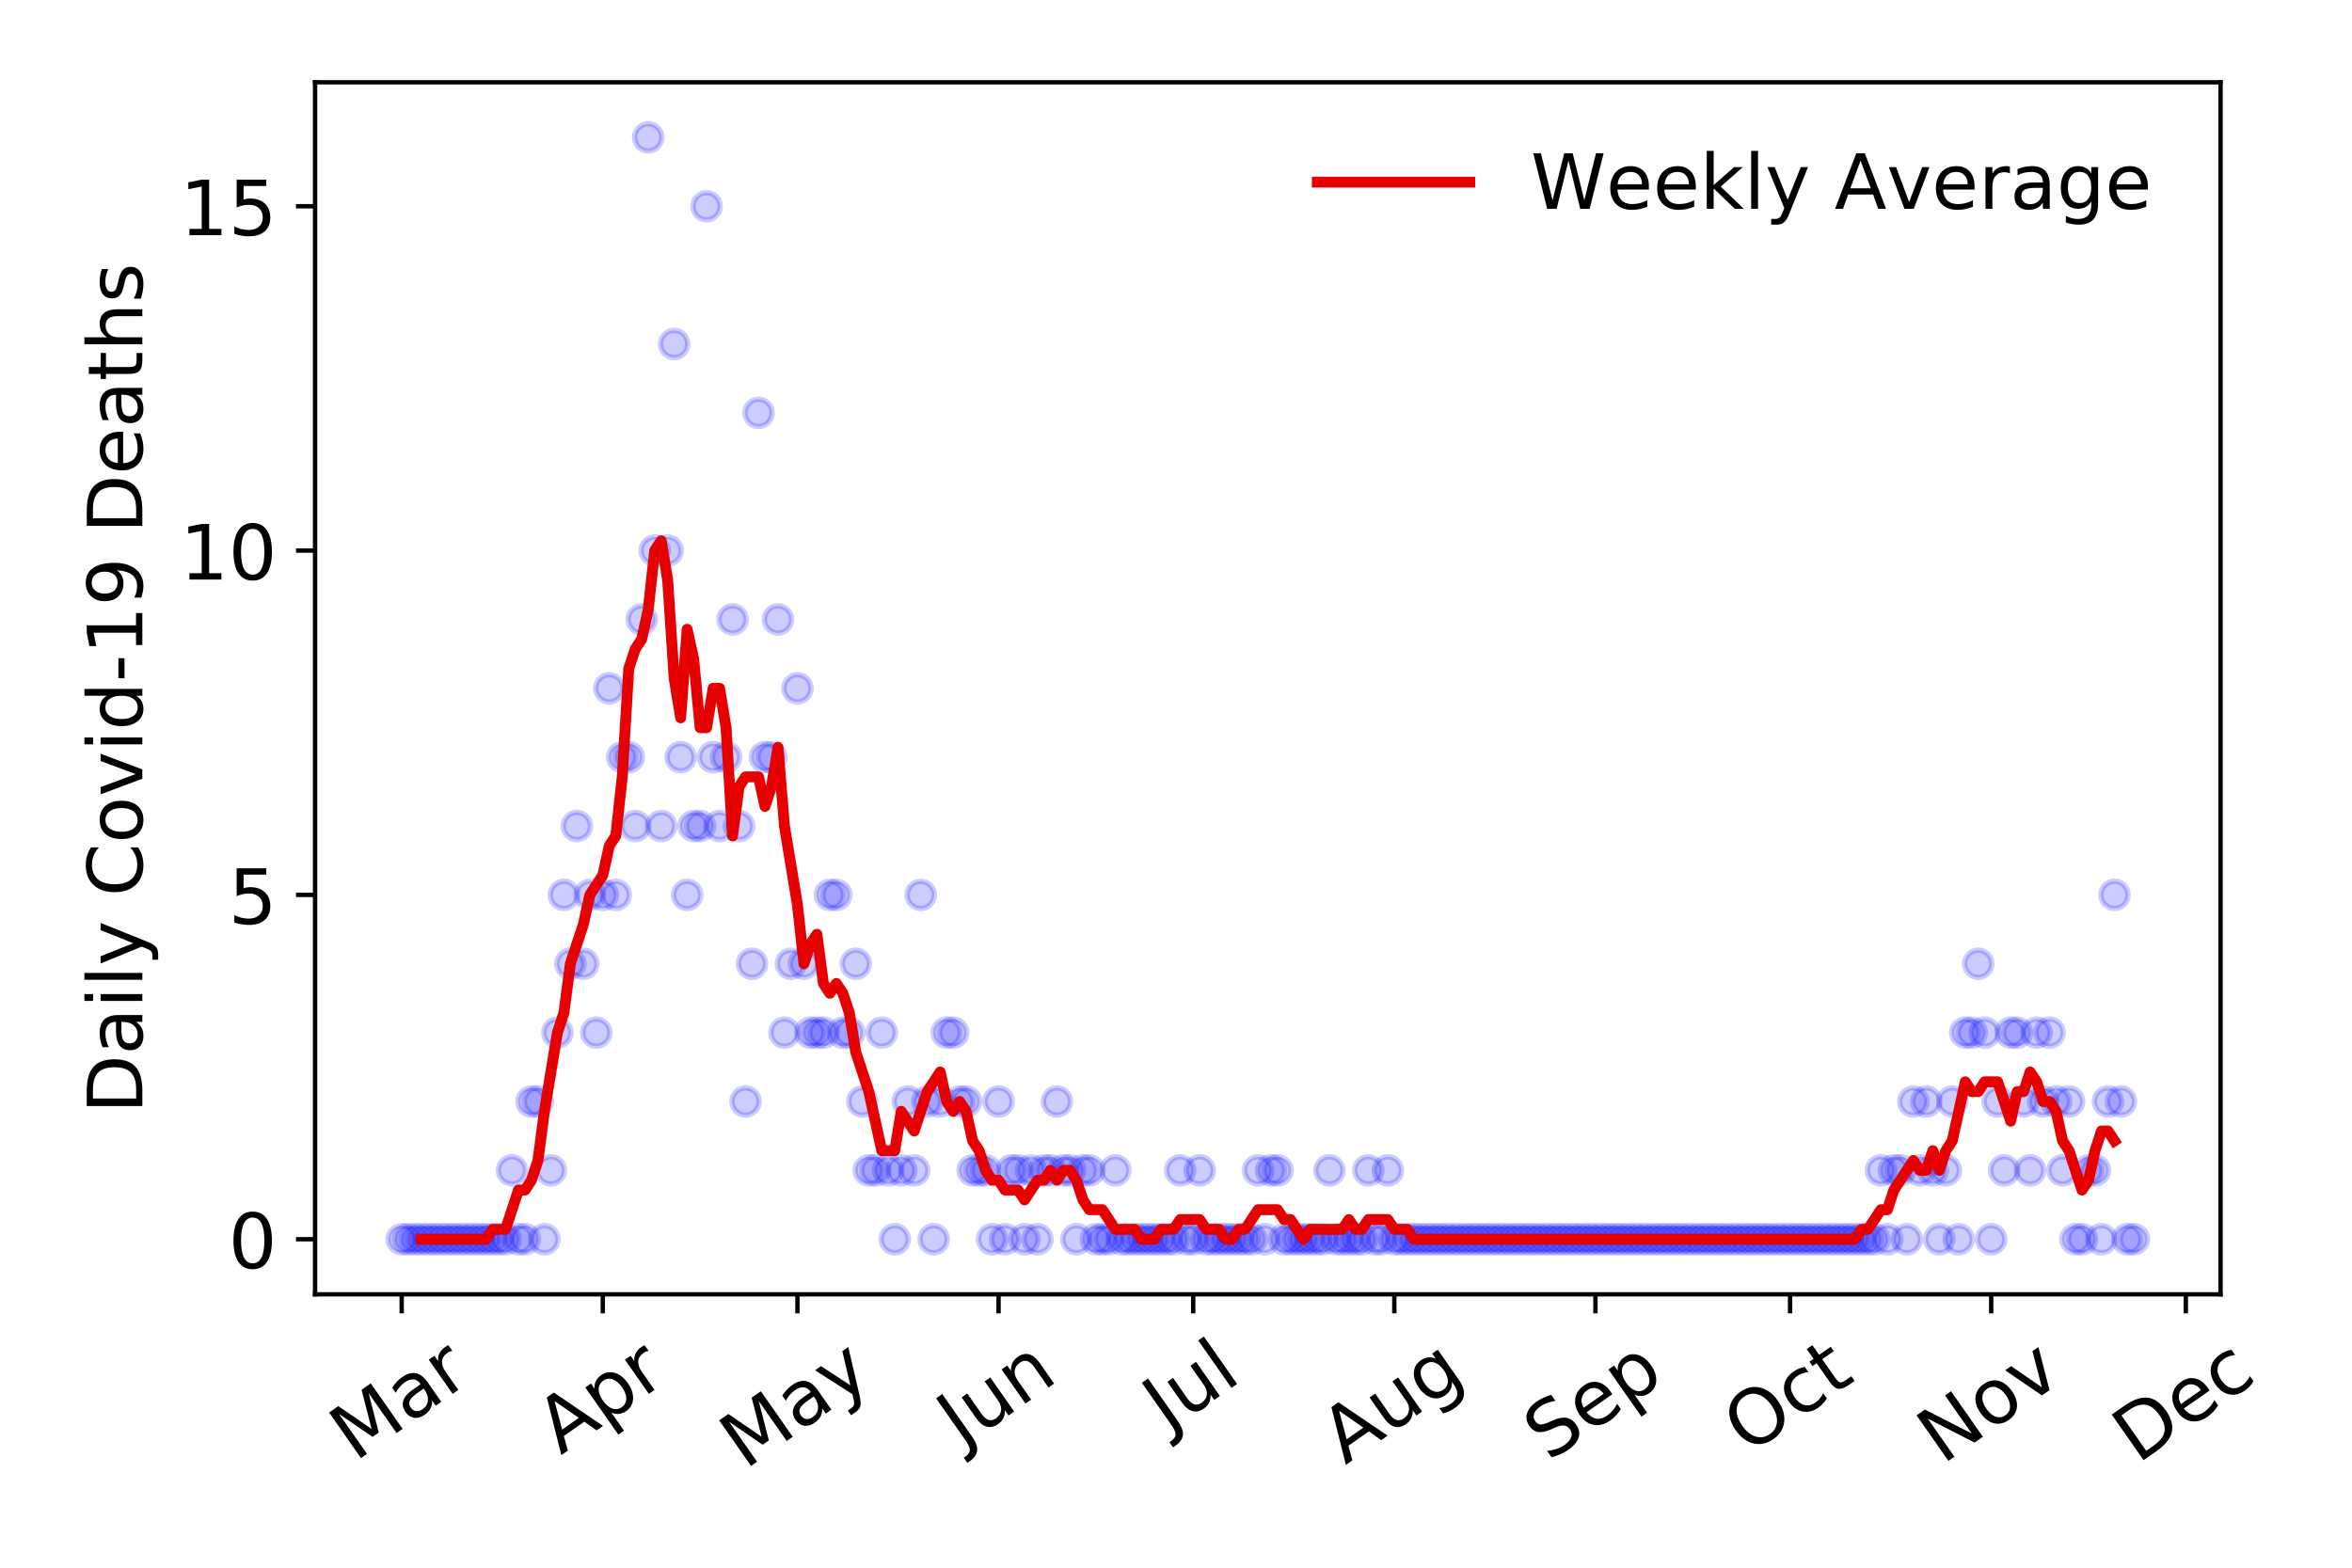 <?xml version="1.0" encoding="utf-8" standalone="no"?>
<!DOCTYPE svg PUBLIC "-//W3C//DTD SVG 1.1//EN"
  "http://www.w3.org/Graphics/SVG/1.1/DTD/svg11.dtd">
<!-- Created with matplotlib (https://matplotlib.org/) -->
<svg height="288pt" version="1.1" viewBox="0 0 432 288" width="432pt" xmlns="http://www.w3.org/2000/svg" xmlns:xlink="http://www.w3.org/1999/xlink">
 <defs>
  <style type="text/css">
*{stroke-linecap:butt;stroke-linejoin:round;}
  </style>
 </defs>
 <g id="figure_1">
  <g id="patch_1">
   <path d="M 0 288 
L 432 288 
L 432 0 
L 0 0 
z
" style="fill:#ffffff;"/>
  </g>
  <g id="axes_1">
   <g id="patch_2">
    <path d="M 57.87 237.778 
L 407.854 237.778 
L 407.854 15.12 
L 57.87 15.12 
z
" style="fill:#ffffff;"/>
   </g>
   <g id="matplotlib.axis_1">
    <g id="xtick_1">
     <g id="line2d_1">
      <defs>
       <path d="M 0 0 
L 0 3.5 
" id="mf827786826" style="stroke:#000000;stroke-width:0.8;"/>
      </defs>
      <g>
       <use style="stroke:#000000;stroke-width:0.8;" x="73.778" xlink:href="#mf827786826" y="237.778"/>
      </g>
     </g>
     <g id="text_1">
      <!-- Mar -->
      <defs>
       <path d="M 9.812 72.906 
L 24.516 72.906 
L 43.109 23.297 
L 61.812 72.906 
L 76.516 72.906 
L 76.516 0 
L 66.891 0 
L 66.891 64.016 
L 48.094 14.016 
L 38.188 14.016 
L 19.391 64.016 
L 19.391 0 
L 9.812 0 
z
" id="DejaVuSans-77"/>
       <path d="M 34.281 27.484 
Q 23.391 27.484 19.188 25 
Q 14.984 22.516 14.984 16.5 
Q 14.984 11.719 18.141 8.906 
Q 21.297 6.109 26.703 6.109 
Q 34.188 6.109 38.703 11.406 
Q 43.219 16.703 43.219 25.484 
L 43.219 27.484 
z
M 52.203 31.203 
L 52.203 0 
L 43.219 0 
L 43.219 8.297 
Q 40.141 3.328 35.547 0.953 
Q 30.953 -1.422 24.312 -1.422 
Q 15.922 -1.422 10.953 3.297 
Q 6 8.016 6 15.922 
Q 6 25.141 12.172 29.828 
Q 18.359 34.516 30.609 34.516 
L 43.219 34.516 
L 43.219 35.406 
Q 43.219 41.609 39.141 45 
Q 35.062 48.391 27.688 48.391 
Q 23 48.391 18.547 47.266 
Q 14.109 46.141 10.016 43.891 
L 10.016 52.203 
Q 14.938 54.109 19.578 55.047 
Q 24.219 56 28.609 56 
Q 40.484 56 46.344 49.844 
Q 52.203 43.703 52.203 31.203 
z
" id="DejaVuSans-97"/>
       <path d="M 41.109 46.297 
Q 39.594 47.172 37.812 47.578 
Q 36.031 48 33.891 48 
Q 26.266 48 22.188 43.047 
Q 18.109 38.094 18.109 28.812 
L 18.109 0 
L 9.078 0 
L 9.078 54.688 
L 18.109 54.688 
L 18.109 46.188 
Q 20.953 51.172 25.484 53.578 
Q 30.031 56 36.531 56 
Q 37.453 56 38.578 55.875 
Q 39.703 55.766 41.062 55.516 
z
" id="DejaVuSans-114"/>
      </defs>
      <g transform="translate(65.176 268.643)rotate(-35)scale(0.14 -0.14)">
       <use xlink:href="#DejaVuSans-77"/>
       <use x="86.279" xlink:href="#DejaVuSans-97"/>
       <use x="147.559" xlink:href="#DejaVuSans-114"/>
      </g>
     </g>
    </g>
    <g id="xtick_2">
     <g id="line2d_2">
      <g>
       <use style="stroke:#000000;stroke-width:0.8;" x="110.719" xlink:href="#mf827786826" y="237.778"/>
      </g>
     </g>
     <g id="text_2">
      <!-- Apr -->
      <defs>
       <path d="M 34.188 63.188 
L 20.797 26.906 
L 47.609 26.906 
z
M 28.609 72.906 
L 39.797 72.906 
L 67.578 0 
L 57.328 0 
L 50.688 18.703 
L 17.828 18.703 
L 11.188 0 
L 0.781 0 
z
" id="DejaVuSans-65"/>
       <path d="M 18.109 8.203 
L 18.109 -20.797 
L 9.078 -20.797 
L 9.078 54.688 
L 18.109 54.688 
L 18.109 46.391 
Q 20.953 51.266 25.266 53.625 
Q 29.594 56 35.594 56 
Q 45.562 56 51.781 48.094 
Q 58.016 40.188 58.016 27.297 
Q 58.016 14.406 51.781 6.484 
Q 45.562 -1.422 35.594 -1.422 
Q 29.594 -1.422 25.266 0.953 
Q 20.953 3.328 18.109 8.203 
z
M 48.688 27.297 
Q 48.688 37.203 44.609 42.844 
Q 40.531 48.484 33.406 48.484 
Q 26.266 48.484 22.188 42.844 
Q 18.109 37.203 18.109 27.297 
Q 18.109 17.391 22.188 11.75 
Q 26.266 6.109 33.406 6.109 
Q 40.531 6.109 44.609 11.75 
Q 48.688 17.391 48.688 27.297 
z
" id="DejaVuSans-112"/>
      </defs>
      <g transform="translate(103.015 267.384)rotate(-35)scale(0.14 -0.14)">
       <use xlink:href="#DejaVuSans-65"/>
       <use x="68.408" xlink:href="#DejaVuSans-112"/>
       <use x="131.885" xlink:href="#DejaVuSans-114"/>
      </g>
     </g>
    </g>
    <g id="xtick_3">
     <g id="line2d_3">
      <g>
       <use style="stroke:#000000;stroke-width:0.8;" x="146.468" xlink:href="#mf827786826" y="237.778"/>
      </g>
     </g>
     <g id="text_3">
      <!-- May -->
      <defs>
       <path d="M 32.172 -5.078 
Q 28.375 -14.844 24.75 -17.812 
Q 21.141 -20.797 15.094 -20.797 
L 7.906 -20.797 
L 7.906 -13.281 
L 13.188 -13.281 
Q 16.891 -13.281 18.938 -11.516 
Q 21 -9.766 23.484 -3.219 
L 25.094 0.875 
L 2.984 54.688 
L 12.5 54.688 
L 29.594 11.922 
L 46.688 54.688 
L 56.203 54.688 
z
" id="DejaVuSans-121"/>
      </defs>
      <g transform="translate(136.829 270.094)rotate(-35)scale(0.14 -0.14)">
       <use xlink:href="#DejaVuSans-77"/>
       <use x="86.279" xlink:href="#DejaVuSans-97"/>
       <use x="147.559" xlink:href="#DejaVuSans-121"/>
      </g>
     </g>
    </g>
    <g id="xtick_4">
     <g id="line2d_4">
      <g>
       <use style="stroke:#000000;stroke-width:0.8;" x="183.409" xlink:href="#mf827786826" y="237.778"/>
      </g>
     </g>
     <g id="text_4">
      <!-- Jun -->
      <defs>
       <path d="M 9.812 72.906 
L 19.672 72.906 
L 19.672 5.078 
Q 19.672 -8.109 14.672 -14.062 
Q 9.672 -20.016 -1.422 -20.016 
L -5.172 -20.016 
L -5.172 -11.719 
L -2.094 -11.719 
Q 4.438 -11.719 7.125 -8.047 
Q 9.812 -4.391 9.812 5.078 
z
" id="DejaVuSans-74"/>
       <path d="M 8.5 21.578 
L 8.5 54.688 
L 17.484 54.688 
L 17.484 21.922 
Q 17.484 14.156 20.5 10.266 
Q 23.531 6.391 29.594 6.391 
Q 36.859 6.391 41.078 11.031 
Q 45.312 15.672 45.312 23.688 
L 45.312 54.688 
L 54.297 54.688 
L 54.297 0 
L 45.312 0 
L 45.312 8.406 
Q 42.047 3.422 37.719 1 
Q 33.406 -1.422 27.688 -1.422 
Q 18.266 -1.422 13.375 4.438 
Q 8.5 10.297 8.5 21.578 
z
M 31.109 56 
z
" id="DejaVuSans-117"/>
       <path d="M 54.891 33.016 
L 54.891 0 
L 45.906 0 
L 45.906 32.719 
Q 45.906 40.484 42.875 44.328 
Q 39.844 48.188 33.797 48.188 
Q 26.516 48.188 22.312 43.547 
Q 18.109 38.922 18.109 30.906 
L 18.109 0 
L 9.078 0 
L 9.078 54.688 
L 18.109 54.688 
L 18.109 46.188 
Q 21.344 51.125 25.703 53.562 
Q 30.078 56 35.797 56 
Q 45.219 56 50.047 50.172 
Q 54.891 44.344 54.891 33.016 
z
" id="DejaVuSans-110"/>
      </defs>
      <g transform="translate(176.665 266.039)rotate(-35)scale(0.14 -0.14)">
       <use xlink:href="#DejaVuSans-74"/>
       <use x="29.492" xlink:href="#DejaVuSans-117"/>
       <use x="92.871" xlink:href="#DejaVuSans-110"/>
      </g>
     </g>
    </g>
    <g id="xtick_5">
     <g id="line2d_5">
      <g>
       <use style="stroke:#000000;stroke-width:0.8;" x="219.158" xlink:href="#mf827786826" y="237.778"/>
      </g>
     </g>
     <g id="text_5">
      <!-- Jul -->
      <defs>
       <path d="M 9.422 75.984 
L 18.406 75.984 
L 18.406 0 
L 9.422 0 
z
" id="DejaVuSans-108"/>
      </defs>
      <g transform="translate(214.455 263.181)rotate(-35)scale(0.14 -0.14)">
       <use xlink:href="#DejaVuSans-74"/>
       <use x="29.492" xlink:href="#DejaVuSans-117"/>
       <use x="92.871" xlink:href="#DejaVuSans-108"/>
      </g>
     </g>
    </g>
    <g id="xtick_6">
     <g id="line2d_6">
      <g>
       <use style="stroke:#000000;stroke-width:0.8;" x="256.099" xlink:href="#mf827786826" y="237.778"/>
      </g>
     </g>
     <g id="text_6">
      <!-- Aug -->
      <defs>
       <path d="M 45.406 27.984 
Q 45.406 37.75 41.375 43.109 
Q 37.359 48.484 30.078 48.484 
Q 22.859 48.484 18.828 43.109 
Q 14.797 37.75 14.797 27.984 
Q 14.797 18.266 18.828 12.891 
Q 22.859 7.516 30.078 7.516 
Q 37.359 7.516 41.375 12.891 
Q 45.406 18.266 45.406 27.984 
z
M 54.391 6.781 
Q 54.391 -7.172 48.188 -13.984 
Q 42 -20.797 29.203 -20.797 
Q 24.469 -20.797 20.266 -20.094 
Q 16.062 -19.391 12.109 -17.922 
L 12.109 -9.188 
Q 16.062 -11.328 19.922 -12.344 
Q 23.781 -13.375 27.781 -13.375 
Q 36.625 -13.375 41.016 -8.766 
Q 45.406 -4.156 45.406 5.172 
L 45.406 9.625 
Q 42.625 4.781 38.281 2.391 
Q 33.938 0 27.875 0 
Q 17.828 0 11.672 7.656 
Q 5.516 15.328 5.516 27.984 
Q 5.516 40.672 11.672 48.328 
Q 17.828 56 27.875 56 
Q 33.938 56 38.281 53.609 
Q 42.625 51.219 45.406 46.391 
L 45.406 54.688 
L 54.391 54.688 
z
" id="DejaVuSans-103"/>
      </defs>
      <g transform="translate(247.118 269.172)rotate(-35)scale(0.14 -0.14)">
       <use xlink:href="#DejaVuSans-65"/>
       <use x="68.408" xlink:href="#DejaVuSans-117"/>
       <use x="131.787" xlink:href="#DejaVuSans-103"/>
      </g>
     </g>
    </g>
    <g id="xtick_7">
     <g id="line2d_7">
      <g>
       <use style="stroke:#000000;stroke-width:0.8;" x="293.04" xlink:href="#mf827786826" y="237.778"/>
      </g>
     </g>
     <g id="text_7">
      <!-- Sep -->
      <defs>
       <path d="M 53.516 70.516 
L 53.516 60.891 
Q 47.906 63.578 42.922 64.891 
Q 37.938 66.219 33.297 66.219 
Q 25.25 66.219 20.875 63.094 
Q 16.5 59.969 16.5 54.203 
Q 16.5 49.359 19.406 46.891 
Q 22.312 44.438 30.422 42.922 
L 36.375 41.703 
Q 47.406 39.594 52.656 34.297 
Q 57.906 29 57.906 20.125 
Q 57.906 9.516 50.797 4.047 
Q 43.703 -1.422 29.984 -1.422 
Q 24.812 -1.422 18.969 -0.25 
Q 13.141 0.922 6.891 3.219 
L 6.891 13.375 
Q 12.891 10.016 18.656 8.297 
Q 24.422 6.594 29.984 6.594 
Q 38.422 6.594 43.016 9.906 
Q 47.609 13.234 47.609 19.391 
Q 47.609 24.75 44.312 27.781 
Q 41.016 30.812 33.5 32.328 
L 27.484 33.5 
Q 16.453 35.688 11.516 40.375 
Q 6.594 45.062 6.594 53.422 
Q 6.594 63.094 13.406 68.656 
Q 20.219 74.219 32.172 74.219 
Q 37.312 74.219 42.625 73.281 
Q 47.953 72.359 53.516 70.516 
z
" id="DejaVuSans-83"/>
       <path d="M 56.203 29.594 
L 56.203 25.203 
L 14.891 25.203 
Q 15.484 15.922 20.484 11.062 
Q 25.484 6.203 34.422 6.203 
Q 39.594 6.203 44.453 7.469 
Q 49.312 8.734 54.109 11.281 
L 54.109 2.781 
Q 49.266 0.734 44.188 -0.344 
Q 39.109 -1.422 33.891 -1.422 
Q 20.797 -1.422 13.156 6.188 
Q 5.516 13.812 5.516 26.812 
Q 5.516 40.234 12.766 48.109 
Q 20.016 56 32.328 56 
Q 43.359 56 49.781 48.891 
Q 56.203 41.797 56.203 29.594 
z
M 47.219 32.234 
Q 47.125 39.594 43.094 43.984 
Q 39.062 48.391 32.422 48.391 
Q 24.906 48.391 20.391 44.141 
Q 15.875 39.891 15.188 32.172 
z
" id="DejaVuSans-101"/>
      </defs>
      <g transform="translate(284.447 268.629)rotate(-35)scale(0.14 -0.14)">
       <use xlink:href="#DejaVuSans-83"/>
       <use x="63.477" xlink:href="#DejaVuSans-101"/>
       <use x="125" xlink:href="#DejaVuSans-112"/>
      </g>
     </g>
    </g>
    <g id="xtick_8">
     <g id="line2d_8">
      <g>
       <use style="stroke:#000000;stroke-width:0.8;" x="328.789" xlink:href="#mf827786826" y="237.778"/>
      </g>
     </g>
     <g id="text_8">
      <!-- Oct -->
      <defs>
       <path d="M 39.406 66.219 
Q 28.656 66.219 22.328 58.203 
Q 16.016 50.203 16.016 36.375 
Q 16.016 22.609 22.328 14.594 
Q 28.656 6.594 39.406 6.594 
Q 50.141 6.594 56.422 14.594 
Q 62.703 22.609 62.703 36.375 
Q 62.703 50.203 56.422 58.203 
Q 50.141 66.219 39.406 66.219 
z
M 39.406 74.219 
Q 54.734 74.219 63.906 63.938 
Q 73.094 53.656 73.094 36.375 
Q 73.094 19.141 63.906 8.859 
Q 54.734 -1.422 39.406 -1.422 
Q 24.031 -1.422 14.812 8.828 
Q 5.609 19.094 5.609 36.375 
Q 5.609 53.656 14.812 63.938 
Q 24.031 74.219 39.406 74.219 
z
" id="DejaVuSans-79"/>
       <path d="M 48.781 52.594 
L 48.781 44.188 
Q 44.969 46.297 41.141 47.344 
Q 37.312 48.391 33.406 48.391 
Q 24.656 48.391 19.812 42.844 
Q 14.984 37.312 14.984 27.297 
Q 14.984 17.281 19.812 11.734 
Q 24.656 6.203 33.406 6.203 
Q 37.312 6.203 41.141 7.25 
Q 44.969 8.297 48.781 10.406 
L 48.781 2.094 
Q 45.016 0.344 40.984 -0.531 
Q 36.969 -1.422 32.422 -1.422 
Q 20.062 -1.422 12.781 6.344 
Q 5.516 14.109 5.516 27.297 
Q 5.516 40.672 12.859 48.328 
Q 20.219 56 33.016 56 
Q 37.156 56 41.109 55.141 
Q 45.062 54.297 48.781 52.594 
z
" id="DejaVuSans-99"/>
       <path d="M 18.312 70.219 
L 18.312 54.688 
L 36.812 54.688 
L 36.812 47.703 
L 18.312 47.703 
L 18.312 18.016 
Q 18.312 11.328 20.141 9.422 
Q 21.969 7.516 27.594 7.516 
L 36.812 7.516 
L 36.812 0 
L 27.594 0 
Q 17.188 0 13.234 3.875 
Q 9.281 7.766 9.281 18.016 
L 9.281 47.703 
L 2.688 47.703 
L 2.688 54.688 
L 9.281 54.688 
L 9.281 70.219 
z
" id="DejaVuSans-116"/>
      </defs>
      <g transform="translate(321.09 267.377)rotate(-35)scale(0.14 -0.14)">
       <use xlink:href="#DejaVuSans-79"/>
       <use x="78.711" xlink:href="#DejaVuSans-99"/>
       <use x="133.691" xlink:href="#DejaVuSans-116"/>
      </g>
     </g>
    </g>
    <g id="xtick_9">
     <g id="line2d_9">
      <g>
       <use style="stroke:#000000;stroke-width:0.8;" x="365.73" xlink:href="#mf827786826" y="237.778"/>
      </g>
     </g>
     <g id="text_9">
      <!-- Nov -->
      <defs>
       <path d="M 9.812 72.906 
L 23.094 72.906 
L 55.422 11.922 
L 55.422 72.906 
L 64.984 72.906 
L 64.984 0 
L 51.703 0 
L 19.391 60.984 
L 19.391 0 
L 9.812 0 
z
" id="DejaVuSans-78"/>
       <path d="M 30.609 48.391 
Q 23.391 48.391 19.188 42.75 
Q 14.984 37.109 14.984 27.297 
Q 14.984 17.484 19.156 11.844 
Q 23.344 6.203 30.609 6.203 
Q 37.797 6.203 41.984 11.859 
Q 46.188 17.531 46.188 27.297 
Q 46.188 37.016 41.984 42.703 
Q 37.797 48.391 30.609 48.391 
z
M 30.609 56 
Q 42.328 56 49.016 48.375 
Q 55.719 40.766 55.719 27.297 
Q 55.719 13.875 49.016 6.219 
Q 42.328 -1.422 30.609 -1.422 
Q 18.844 -1.422 12.172 6.219 
Q 5.516 13.875 5.516 27.297 
Q 5.516 40.766 12.172 48.375 
Q 18.844 56 30.609 56 
z
" id="DejaVuSans-111"/>
       <path d="M 2.984 54.688 
L 12.5 54.688 
L 29.594 8.797 
L 46.688 54.688 
L 56.203 54.688 
L 35.688 0 
L 23.484 0 
z
" id="DejaVuSans-118"/>
      </defs>
      <g transform="translate(356.753 269.166)rotate(-35)scale(0.14 -0.14)">
       <use xlink:href="#DejaVuSans-78"/>
       <use x="74.805" xlink:href="#DejaVuSans-111"/>
       <use x="135.986" xlink:href="#DejaVuSans-118"/>
      </g>
     </g>
    </g>
    <g id="xtick_10">
     <g id="line2d_10">
      <g>
       <use style="stroke:#000000;stroke-width:0.8;" x="401.479" xlink:href="#mf827786826" y="237.778"/>
      </g>
     </g>
     <g id="text_10">
      <!-- Dec -->
      <defs>
       <path d="M 19.672 64.797 
L 19.672 8.109 
L 31.594 8.109 
Q 46.688 8.109 53.688 14.938 
Q 60.688 21.781 60.688 36.531 
Q 60.688 51.172 53.688 57.984 
Q 46.688 64.797 31.594 64.797 
z
M 9.812 72.906 
L 30.078 72.906 
Q 51.266 72.906 61.172 64.094 
Q 71.094 55.281 71.094 36.531 
Q 71.094 17.672 61.125 8.828 
Q 51.172 0 30.078 0 
L 9.812 0 
z
" id="DejaVuSans-68"/>
      </defs>
      <g transform="translate(392.598 269.032)rotate(-35)scale(0.14 -0.14)">
       <use xlink:href="#DejaVuSans-68"/>
       <use x="77.002" xlink:href="#DejaVuSans-101"/>
       <use x="138.525" xlink:href="#DejaVuSans-99"/>
      </g>
     </g>
    </g>
   </g>
   <g id="matplotlib.axis_2">
    <g id="ytick_1">
     <g id="line2d_11">
      <defs>
       <path d="M 0 0 
L -3.5 0 
" id="m7c9dba66b7" style="stroke:#000000;stroke-width:0.8;"/>
      </defs>
      <g>
       <use style="stroke:#000000;stroke-width:0.8;" x="57.87" xlink:href="#m7c9dba66b7" y="227.657"/>
      </g>
     </g>
     <g id="text_11">
      <!-- 0 -->
      <defs>
       <path d="M 31.781 66.406 
Q 24.172 66.406 20.328 58.906 
Q 16.5 51.422 16.5 36.375 
Q 16.5 21.391 20.328 13.891 
Q 24.172 6.391 31.781 6.391 
Q 39.453 6.391 43.281 13.891 
Q 47.125 21.391 47.125 36.375 
Q 47.125 51.422 43.281 58.906 
Q 39.453 66.406 31.781 66.406 
z
M 31.781 74.219 
Q 44.047 74.219 50.516 64.516 
Q 56.984 54.828 56.984 36.375 
Q 56.984 17.969 50.516 8.266 
Q 44.047 -1.422 31.781 -1.422 
Q 19.531 -1.422 13.062 8.266 
Q 6.594 17.969 6.594 36.375 
Q 6.594 54.828 13.062 64.516 
Q 19.531 74.219 31.781 74.219 
z
" id="DejaVuSans-48"/>
      </defs>
      <g transform="translate(41.962 232.976)scale(0.14 -0.14)">
       <use xlink:href="#DejaVuSans-48"/>
      </g>
     </g>
    </g>
    <g id="ytick_2">
     <g id="line2d_12">
      <g>
       <use style="stroke:#000000;stroke-width:0.8;" x="57.87" xlink:href="#m7c9dba66b7" y="164.402"/>
      </g>
     </g>
     <g id="text_12">
      <!-- 5 -->
      <defs>
       <path d="M 10.797 72.906 
L 49.516 72.906 
L 49.516 64.594 
L 19.828 64.594 
L 19.828 46.734 
Q 21.969 47.469 24.109 47.828 
Q 26.266 48.188 28.422 48.188 
Q 40.625 48.188 47.75 41.5 
Q 54.891 34.812 54.891 23.391 
Q 54.891 11.625 47.562 5.094 
Q 40.234 -1.422 26.906 -1.422 
Q 22.312 -1.422 17.547 -0.641 
Q 12.797 0.141 7.719 1.703 
L 7.719 11.625 
Q 12.109 9.234 16.797 8.062 
Q 21.484 6.891 26.703 6.891 
Q 35.156 6.891 40.078 11.328 
Q 45.016 15.766 45.016 23.391 
Q 45.016 31 40.078 35.438 
Q 35.156 39.891 26.703 39.891 
Q 22.75 39.891 18.812 39.016 
Q 14.891 38.141 10.797 36.281 
z
" id="DejaVuSans-53"/>
      </defs>
      <g transform="translate(41.962 169.721)scale(0.14 -0.14)">
       <use xlink:href="#DejaVuSans-53"/>
      </g>
     </g>
    </g>
    <g id="ytick_3">
     <g id="line2d_13">
      <g>
       <use style="stroke:#000000;stroke-width:0.8;" x="57.87" xlink:href="#m7c9dba66b7" y="101.147"/>
      </g>
     </g>
     <g id="text_13">
      <!-- 10 -->
      <defs>
       <path d="M 12.406 8.297 
L 28.516 8.297 
L 28.516 63.922 
L 10.984 60.406 
L 10.984 69.391 
L 28.422 72.906 
L 38.281 72.906 
L 38.281 8.297 
L 54.391 8.297 
L 54.391 0 
L 12.406 0 
z
" id="DejaVuSans-49"/>
      </defs>
      <g transform="translate(33.055 106.466)scale(0.14 -0.14)">
       <use xlink:href="#DejaVuSans-49"/>
       <use x="63.623" xlink:href="#DejaVuSans-48"/>
      </g>
     </g>
    </g>
    <g id="ytick_4">
     <g id="line2d_14">
      <g>
       <use style="stroke:#000000;stroke-width:0.8;" x="57.87" xlink:href="#m7c9dba66b7" y="37.892"/>
      </g>
     </g>
     <g id="text_14">
      <!-- 15 -->
      <g transform="translate(33.055 43.211)scale(0.14 -0.14)">
       <use xlink:href="#DejaVuSans-49"/>
       <use x="63.623" xlink:href="#DejaVuSans-53"/>
      </g>
     </g>
    </g>
    <g id="text_15">
     <!-- Daily Covid-19 Deaths -->
     <defs>
      <path d="M 9.422 54.688 
L 18.406 54.688 
L 18.406 0 
L 9.422 0 
z
M 9.422 75.984 
L 18.406 75.984 
L 18.406 64.594 
L 9.422 64.594 
z
" id="DejaVuSans-105"/>
      <path id="DejaVuSans-32"/>
      <path d="M 64.406 67.281 
L 64.406 56.891 
Q 59.422 61.531 53.781 63.812 
Q 48.141 66.109 41.797 66.109 
Q 29.297 66.109 22.656 58.469 
Q 16.016 50.828 16.016 36.375 
Q 16.016 21.969 22.656 14.328 
Q 29.297 6.688 41.797 6.688 
Q 48.141 6.688 53.781 8.984 
Q 59.422 11.281 64.406 15.922 
L 64.406 5.609 
Q 59.234 2.094 53.438 0.328 
Q 47.656 -1.422 41.219 -1.422 
Q 24.656 -1.422 15.125 8.703 
Q 5.609 18.844 5.609 36.375 
Q 5.609 53.953 15.125 64.078 
Q 24.656 74.219 41.219 74.219 
Q 47.75 74.219 53.531 72.484 
Q 59.328 70.75 64.406 67.281 
z
" id="DejaVuSans-67"/>
      <path d="M 45.406 46.391 
L 45.406 75.984 
L 54.391 75.984 
L 54.391 0 
L 45.406 0 
L 45.406 8.203 
Q 42.578 3.328 38.25 0.953 
Q 33.938 -1.422 27.875 -1.422 
Q 17.969 -1.422 11.734 6.484 
Q 5.516 14.406 5.516 27.297 
Q 5.516 40.188 11.734 48.094 
Q 17.969 56 27.875 56 
Q 33.938 56 38.25 53.625 
Q 42.578 51.266 45.406 46.391 
z
M 14.797 27.297 
Q 14.797 17.391 18.875 11.75 
Q 22.953 6.109 30.078 6.109 
Q 37.203 6.109 41.297 11.75 
Q 45.406 17.391 45.406 27.297 
Q 45.406 37.203 41.297 42.844 
Q 37.203 48.484 30.078 48.484 
Q 22.953 48.484 18.875 42.844 
Q 14.797 37.203 14.797 27.297 
z
" id="DejaVuSans-100"/>
      <path d="M 4.891 31.391 
L 31.203 31.391 
L 31.203 23.391 
L 4.891 23.391 
z
" id="DejaVuSans-45"/>
      <path d="M 10.984 1.516 
L 10.984 10.5 
Q 14.703 8.734 18.5 7.812 
Q 22.312 6.891 25.984 6.891 
Q 35.75 6.891 40.891 13.453 
Q 46.047 20.016 46.781 33.406 
Q 43.953 29.203 39.594 26.953 
Q 35.25 24.703 29.984 24.703 
Q 19.047 24.703 12.672 31.312 
Q 6.297 37.938 6.297 49.422 
Q 6.297 60.641 12.938 67.422 
Q 19.578 74.219 30.609 74.219 
Q 43.266 74.219 49.922 64.516 
Q 56.594 54.828 56.594 36.375 
Q 56.594 19.141 48.406 8.859 
Q 40.234 -1.422 26.422 -1.422 
Q 22.703 -1.422 18.891 -0.688 
Q 15.094 0.047 10.984 1.516 
z
M 30.609 32.422 
Q 37.25 32.422 41.125 36.953 
Q 45.016 41.5 45.016 49.422 
Q 45.016 57.281 41.125 61.844 
Q 37.25 66.406 30.609 66.406 
Q 23.969 66.406 20.094 61.844 
Q 16.219 57.281 16.219 49.422 
Q 16.219 41.5 20.094 36.953 
Q 23.969 32.422 30.609 32.422 
z
" id="DejaVuSans-57"/>
      <path d="M 54.891 33.016 
L 54.891 0 
L 45.906 0 
L 45.906 32.719 
Q 45.906 40.484 42.875 44.328 
Q 39.844 48.188 33.797 48.188 
Q 26.516 48.188 22.312 43.547 
Q 18.109 38.922 18.109 30.906 
L 18.109 0 
L 9.078 0 
L 9.078 75.984 
L 18.109 75.984 
L 18.109 46.188 
Q 21.344 51.125 25.703 53.562 
Q 30.078 56 35.797 56 
Q 45.219 56 50.047 50.172 
Q 54.891 44.344 54.891 33.016 
z
" id="DejaVuSans-104"/>
      <path d="M 44.281 53.078 
L 44.281 44.578 
Q 40.484 46.531 36.375 47.5 
Q 32.281 48.484 27.875 48.484 
Q 21.188 48.484 17.844 46.438 
Q 14.5 44.391 14.5 40.281 
Q 14.5 37.156 16.891 35.375 
Q 19.281 33.594 26.516 31.984 
L 29.594 31.297 
Q 39.156 29.25 43.188 25.516 
Q 47.219 21.781 47.219 15.094 
Q 47.219 7.469 41.188 3.016 
Q 35.156 -1.422 24.609 -1.422 
Q 20.219 -1.422 15.453 -0.562 
Q 10.688 0.297 5.422 2 
L 5.422 11.281 
Q 10.406 8.688 15.234 7.391 
Q 20.062 6.109 24.812 6.109 
Q 31.156 6.109 34.562 8.281 
Q 37.984 10.453 37.984 14.406 
Q 37.984 18.062 35.516 20.016 
Q 33.062 21.969 24.703 23.781 
L 21.578 24.516 
Q 13.234 26.266 9.516 29.906 
Q 5.812 33.547 5.812 39.891 
Q 5.812 47.609 11.281 51.797 
Q 16.75 56 26.812 56 
Q 31.781 56 36.172 55.266 
Q 40.578 54.547 44.281 53.078 
z
" id="DejaVuSans-115"/>
     </defs>
     <g transform="translate(26.143 204.56)rotate(-90)scale(0.14 -0.14)">
      <use xlink:href="#DejaVuSans-68"/>
      <use x="77.002" xlink:href="#DejaVuSans-97"/>
      <use x="138.281" xlink:href="#DejaVuSans-105"/>
      <use x="166.064" xlink:href="#DejaVuSans-108"/>
      <use x="193.848" xlink:href="#DejaVuSans-121"/>
      <use x="253.027" xlink:href="#DejaVuSans-32"/>
      <use x="284.814" xlink:href="#DejaVuSans-67"/>
      <use x="354.639" xlink:href="#DejaVuSans-111"/>
      <use x="415.82" xlink:href="#DejaVuSans-118"/>
      <use x="475" xlink:href="#DejaVuSans-105"/>
      <use x="502.783" xlink:href="#DejaVuSans-100"/>
      <use x="566.26" xlink:href="#DejaVuSans-45"/>
      <use x="602.344" xlink:href="#DejaVuSans-49"/>
      <use x="665.967" xlink:href="#DejaVuSans-57"/>
      <use x="729.59" xlink:href="#DejaVuSans-32"/>
      <use x="761.377" xlink:href="#DejaVuSans-68"/>
      <use x="838.379" xlink:href="#DejaVuSans-101"/>
      <use x="899.902" xlink:href="#DejaVuSans-97"/>
      <use x="961.182" xlink:href="#DejaVuSans-116"/>
      <use x="1000.391" xlink:href="#DejaVuSans-104"/>
      <use x="1063.77" xlink:href="#DejaVuSans-115"/>
     </g>
    </g>
   </g>
   <g id="line2d_15">
    <defs>
     <path d="M 0 2.5 
C 0.663 2.5 1.299 2.237 1.768 1.768 
C 2.237 1.299 2.5 0.663 2.5 0 
C 2.5 -0.663 2.237 -1.299 1.768 -1.768 
C 1.299 -2.237 0.663 -2.5 0 -2.5 
C -0.663 -2.5 -1.299 -2.237 -1.768 -1.768 
C -2.237 -1.299 -2.5 -0.663 -2.5 0 
C -2.5 0.663 -2.237 1.299 -1.768 1.768 
C -1.299 2.237 -0.663 2.5 0 2.5 
z
" id="m1d6ec3d393" style="stroke:#0000ff;stroke-opacity:0.2;"/>
    </defs>
    <g clip-path="url(#p16fa577c60)">
     <use style="fill:#0000ff;fill-opacity:0.2;stroke:#0000ff;stroke-opacity:0.2;" x="73.778" xlink:href="#m1d6ec3d393" y="227.657"/>
     <use style="fill:#0000ff;fill-opacity:0.2;stroke:#0000ff;stroke-opacity:0.2;" x="74.97" xlink:href="#m1d6ec3d393" y="227.657"/>
     <use style="fill:#0000ff;fill-opacity:0.2;stroke:#0000ff;stroke-opacity:0.2;" x="76.162" xlink:href="#m1d6ec3d393" y="227.657"/>
     <use style="fill:#0000ff;fill-opacity:0.2;stroke:#0000ff;stroke-opacity:0.2;" x="77.353" xlink:href="#m1d6ec3d393" y="227.657"/>
     <use style="fill:#0000ff;fill-opacity:0.2;stroke:#0000ff;stroke-opacity:0.2;" x="78.545" xlink:href="#m1d6ec3d393" y="227.657"/>
     <use style="fill:#0000ff;fill-opacity:0.2;stroke:#0000ff;stroke-opacity:0.2;" x="79.737" xlink:href="#m1d6ec3d393" y="227.657"/>
     <use style="fill:#0000ff;fill-opacity:0.2;stroke:#0000ff;stroke-opacity:0.2;" x="80.928" xlink:href="#m1d6ec3d393" y="227.657"/>
     <use style="fill:#0000ff;fill-opacity:0.2;stroke:#0000ff;stroke-opacity:0.2;" x="82.12" xlink:href="#m1d6ec3d393" y="227.657"/>
     <use style="fill:#0000ff;fill-opacity:0.2;stroke:#0000ff;stroke-opacity:0.2;" x="83.311" xlink:href="#m1d6ec3d393" y="227.657"/>
     <use style="fill:#0000ff;fill-opacity:0.2;stroke:#0000ff;stroke-opacity:0.2;" x="84.503" xlink:href="#m1d6ec3d393" y="227.657"/>
     <use style="fill:#0000ff;fill-opacity:0.2;stroke:#0000ff;stroke-opacity:0.2;" x="85.695" xlink:href="#m1d6ec3d393" y="227.657"/>
     <use style="fill:#0000ff;fill-opacity:0.2;stroke:#0000ff;stroke-opacity:0.2;" x="86.886" xlink:href="#m1d6ec3d393" y="227.657"/>
     <use style="fill:#0000ff;fill-opacity:0.2;stroke:#0000ff;stroke-opacity:0.2;" x="88.078" xlink:href="#m1d6ec3d393" y="227.657"/>
     <use style="fill:#0000ff;fill-opacity:0.2;stroke:#0000ff;stroke-opacity:0.2;" x="89.27" xlink:href="#m1d6ec3d393" y="227.657"/>
     <use style="fill:#0000ff;fill-opacity:0.2;stroke:#0000ff;stroke-opacity:0.2;" x="90.461" xlink:href="#m1d6ec3d393" y="227.657"/>
     <use style="fill:#0000ff;fill-opacity:0.2;stroke:#0000ff;stroke-opacity:0.2;" x="91.653" xlink:href="#m1d6ec3d393" y="227.657"/>
     <use style="fill:#0000ff;fill-opacity:0.2;stroke:#0000ff;stroke-opacity:0.2;" x="92.845" xlink:href="#m1d6ec3d393" y="227.657"/>
     <use style="fill:#0000ff;fill-opacity:0.2;stroke:#0000ff;stroke-opacity:0.2;" x="94.036" xlink:href="#m1d6ec3d393" y="215.006"/>
     <use style="fill:#0000ff;fill-opacity:0.2;stroke:#0000ff;stroke-opacity:0.2;" x="95.228" xlink:href="#m1d6ec3d393" y="227.657"/>
     <use style="fill:#0000ff;fill-opacity:0.2;stroke:#0000ff;stroke-opacity:0.2;" x="96.419" xlink:href="#m1d6ec3d393" y="227.657"/>
     <use style="fill:#0000ff;fill-opacity:0.2;stroke:#0000ff;stroke-opacity:0.2;" x="97.611" xlink:href="#m1d6ec3d393" y="202.355"/>
     <use style="fill:#0000ff;fill-opacity:0.2;stroke:#0000ff;stroke-opacity:0.2;" x="98.803" xlink:href="#m1d6ec3d393" y="202.355"/>
     <use style="fill:#0000ff;fill-opacity:0.2;stroke:#0000ff;stroke-opacity:0.2;" x="99.994" xlink:href="#m1d6ec3d393" y="227.657"/>
     <use style="fill:#0000ff;fill-opacity:0.2;stroke:#0000ff;stroke-opacity:0.2;" x="101.186" xlink:href="#m1d6ec3d393" y="215.006"/>
     <use style="fill:#0000ff;fill-opacity:0.2;stroke:#0000ff;stroke-opacity:0.2;" x="102.378" xlink:href="#m1d6ec3d393" y="189.704"/>
     <use style="fill:#0000ff;fill-opacity:0.2;stroke:#0000ff;stroke-opacity:0.2;" x="103.569" xlink:href="#m1d6ec3d393" y="164.402"/>
     <use style="fill:#0000ff;fill-opacity:0.2;stroke:#0000ff;stroke-opacity:0.2;" x="104.761" xlink:href="#m1d6ec3d393" y="177.053"/>
     <use style="fill:#0000ff;fill-opacity:0.2;stroke:#0000ff;stroke-opacity:0.2;" x="105.953" xlink:href="#m1d6ec3d393" y="151.751"/>
     <use style="fill:#0000ff;fill-opacity:0.2;stroke:#0000ff;stroke-opacity:0.2;" x="107.144" xlink:href="#m1d6ec3d393" y="177.053"/>
     <use style="fill:#0000ff;fill-opacity:0.2;stroke:#0000ff;stroke-opacity:0.2;" x="108.336" xlink:href="#m1d6ec3d393" y="164.402"/>
     <use style="fill:#0000ff;fill-opacity:0.2;stroke:#0000ff;stroke-opacity:0.2;" x="109.527" xlink:href="#m1d6ec3d393" y="189.704"/>
     <use style="fill:#0000ff;fill-opacity:0.2;stroke:#0000ff;stroke-opacity:0.2;" x="110.719" xlink:href="#m1d6ec3d393" y="164.402"/>
     <use style="fill:#0000ff;fill-opacity:0.2;stroke:#0000ff;stroke-opacity:0.2;" x="111.911" xlink:href="#m1d6ec3d393" y="126.449"/>
     <use style="fill:#0000ff;fill-opacity:0.2;stroke:#0000ff;stroke-opacity:0.2;" x="113.102" xlink:href="#m1d6ec3d393" y="164.402"/>
     <use style="fill:#0000ff;fill-opacity:0.2;stroke:#0000ff;stroke-opacity:0.2;" x="114.294" xlink:href="#m1d6ec3d393" y="139.1"/>
     <use style="fill:#0000ff;fill-opacity:0.2;stroke:#0000ff;stroke-opacity:0.2;" x="115.486" xlink:href="#m1d6ec3d393" y="139.1"/>
     <use style="fill:#0000ff;fill-opacity:0.2;stroke:#0000ff;stroke-opacity:0.2;" x="116.677" xlink:href="#m1d6ec3d393" y="151.751"/>
     <use style="fill:#0000ff;fill-opacity:0.2;stroke:#0000ff;stroke-opacity:0.2;" x="117.869" xlink:href="#m1d6ec3d393" y="113.798"/>
     <use style="fill:#0000ff;fill-opacity:0.2;stroke:#0000ff;stroke-opacity:0.2;" x="119.061" xlink:href="#m1d6ec3d393" y="25.241"/>
     <use style="fill:#0000ff;fill-opacity:0.2;stroke:#0000ff;stroke-opacity:0.2;" x="120.252" xlink:href="#m1d6ec3d393" y="101.147"/>
     <use style="fill:#0000ff;fill-opacity:0.2;stroke:#0000ff;stroke-opacity:0.2;" x="121.444" xlink:href="#m1d6ec3d393" y="151.751"/>
     <use style="fill:#0000ff;fill-opacity:0.2;stroke:#0000ff;stroke-opacity:0.2;" x="122.635" xlink:href="#m1d6ec3d393" y="101.147"/>
     <use style="fill:#0000ff;fill-opacity:0.2;stroke:#0000ff;stroke-opacity:0.2;" x="123.827" xlink:href="#m1d6ec3d393" y="63.194"/>
     <use style="fill:#0000ff;fill-opacity:0.2;stroke:#0000ff;stroke-opacity:0.2;" x="125.019" xlink:href="#m1d6ec3d393" y="139.1"/>
     <use style="fill:#0000ff;fill-opacity:0.2;stroke:#0000ff;stroke-opacity:0.2;" x="126.21" xlink:href="#m1d6ec3d393" y="164.402"/>
     <use style="fill:#0000ff;fill-opacity:0.2;stroke:#0000ff;stroke-opacity:0.2;" x="127.402" xlink:href="#m1d6ec3d393" y="151.751"/>
     <use style="fill:#0000ff;fill-opacity:0.2;stroke:#0000ff;stroke-opacity:0.2;" x="128.594" xlink:href="#m1d6ec3d393" y="151.751"/>
     <use style="fill:#0000ff;fill-opacity:0.2;stroke:#0000ff;stroke-opacity:0.2;" x="129.785" xlink:href="#m1d6ec3d393" y="37.892"/>
     <use style="fill:#0000ff;fill-opacity:0.2;stroke:#0000ff;stroke-opacity:0.2;" x="130.977" xlink:href="#m1d6ec3d393" y="139.1"/>
     <use style="fill:#0000ff;fill-opacity:0.2;stroke:#0000ff;stroke-opacity:0.2;" x="132.169" xlink:href="#m1d6ec3d393" y="151.751"/>
     <use style="fill:#0000ff;fill-opacity:0.2;stroke:#0000ff;stroke-opacity:0.2;" x="133.36" xlink:href="#m1d6ec3d393" y="139.1"/>
     <use style="fill:#0000ff;fill-opacity:0.2;stroke:#0000ff;stroke-opacity:0.2;" x="134.552" xlink:href="#m1d6ec3d393" y="113.798"/>
     <use style="fill:#0000ff;fill-opacity:0.2;stroke:#0000ff;stroke-opacity:0.2;" x="135.744" xlink:href="#m1d6ec3d393" y="151.751"/>
     <use style="fill:#0000ff;fill-opacity:0.2;stroke:#0000ff;stroke-opacity:0.2;" x="136.935" xlink:href="#m1d6ec3d393" y="202.355"/>
     <use style="fill:#0000ff;fill-opacity:0.2;stroke:#0000ff;stroke-opacity:0.2;" x="138.127" xlink:href="#m1d6ec3d393" y="177.053"/>
     <use style="fill:#0000ff;fill-opacity:0.2;stroke:#0000ff;stroke-opacity:0.2;" x="139.318" xlink:href="#m1d6ec3d393" y="75.845"/>
     <use style="fill:#0000ff;fill-opacity:0.2;stroke:#0000ff;stroke-opacity:0.2;" x="140.51" xlink:href="#m1d6ec3d393" y="139.1"/>
     <use style="fill:#0000ff;fill-opacity:0.2;stroke:#0000ff;stroke-opacity:0.2;" x="141.702" xlink:href="#m1d6ec3d393" y="139.1"/>
     <use style="fill:#0000ff;fill-opacity:0.2;stroke:#0000ff;stroke-opacity:0.2;" x="142.893" xlink:href="#m1d6ec3d393" y="113.798"/>
     <use style="fill:#0000ff;fill-opacity:0.2;stroke:#0000ff;stroke-opacity:0.2;" x="144.085" xlink:href="#m1d6ec3d393" y="189.704"/>
     <use style="fill:#0000ff;fill-opacity:0.2;stroke:#0000ff;stroke-opacity:0.2;" x="145.277" xlink:href="#m1d6ec3d393" y="177.053"/>
     <use style="fill:#0000ff;fill-opacity:0.2;stroke:#0000ff;stroke-opacity:0.2;" x="146.468" xlink:href="#m1d6ec3d393" y="126.449"/>
     <use style="fill:#0000ff;fill-opacity:0.2;stroke:#0000ff;stroke-opacity:0.2;" x="147.66" xlink:href="#m1d6ec3d393" y="177.053"/>
     <use style="fill:#0000ff;fill-opacity:0.2;stroke:#0000ff;stroke-opacity:0.2;" x="148.852" xlink:href="#m1d6ec3d393" y="189.704"/>
     <use style="fill:#0000ff;fill-opacity:0.2;stroke:#0000ff;stroke-opacity:0.2;" x="150.043" xlink:href="#m1d6ec3d393" y="189.704"/>
     <use style="fill:#0000ff;fill-opacity:0.2;stroke:#0000ff;stroke-opacity:0.2;" x="151.235" xlink:href="#m1d6ec3d393" y="189.704"/>
     <use style="fill:#0000ff;fill-opacity:0.2;stroke:#0000ff;stroke-opacity:0.2;" x="152.426" xlink:href="#m1d6ec3d393" y="164.402"/>
     <use style="fill:#0000ff;fill-opacity:0.2;stroke:#0000ff;stroke-opacity:0.2;" x="153.618" xlink:href="#m1d6ec3d393" y="164.402"/>
     <use style="fill:#0000ff;fill-opacity:0.2;stroke:#0000ff;stroke-opacity:0.2;" x="154.81" xlink:href="#m1d6ec3d393" y="189.704"/>
     <use style="fill:#0000ff;fill-opacity:0.2;stroke:#0000ff;stroke-opacity:0.2;" x="156.001" xlink:href="#m1d6ec3d393" y="189.704"/>
     <use style="fill:#0000ff;fill-opacity:0.2;stroke:#0000ff;stroke-opacity:0.2;" x="157.193" xlink:href="#m1d6ec3d393" y="177.053"/>
     <use style="fill:#0000ff;fill-opacity:0.2;stroke:#0000ff;stroke-opacity:0.2;" x="158.385" xlink:href="#m1d6ec3d393" y="202.355"/>
     <use style="fill:#0000ff;fill-opacity:0.2;stroke:#0000ff;stroke-opacity:0.2;" x="159.576" xlink:href="#m1d6ec3d393" y="215.006"/>
     <use style="fill:#0000ff;fill-opacity:0.2;stroke:#0000ff;stroke-opacity:0.2;" x="160.768" xlink:href="#m1d6ec3d393" y="215.006"/>
     <use style="fill:#0000ff;fill-opacity:0.2;stroke:#0000ff;stroke-opacity:0.2;" x="161.96" xlink:href="#m1d6ec3d393" y="189.704"/>
     <use style="fill:#0000ff;fill-opacity:0.2;stroke:#0000ff;stroke-opacity:0.2;" x="163.151" xlink:href="#m1d6ec3d393" y="215.006"/>
     <use style="fill:#0000ff;fill-opacity:0.2;stroke:#0000ff;stroke-opacity:0.2;" x="164.343" xlink:href="#m1d6ec3d393" y="227.657"/>
     <use style="fill:#0000ff;fill-opacity:0.2;stroke:#0000ff;stroke-opacity:0.2;" x="165.534" xlink:href="#m1d6ec3d393" y="215.006"/>
     <use style="fill:#0000ff;fill-opacity:0.2;stroke:#0000ff;stroke-opacity:0.2;" x="166.726" xlink:href="#m1d6ec3d393" y="202.355"/>
     <use style="fill:#0000ff;fill-opacity:0.2;stroke:#0000ff;stroke-opacity:0.2;" x="167.918" xlink:href="#m1d6ec3d393" y="215.006"/>
     <use style="fill:#0000ff;fill-opacity:0.2;stroke:#0000ff;stroke-opacity:0.2;" x="169.109" xlink:href="#m1d6ec3d393" y="164.402"/>
     <use style="fill:#0000ff;fill-opacity:0.2;stroke:#0000ff;stroke-opacity:0.2;" x="170.301" xlink:href="#m1d6ec3d393" y="202.355"/>
     <use style="fill:#0000ff;fill-opacity:0.2;stroke:#0000ff;stroke-opacity:0.2;" x="171.493" xlink:href="#m1d6ec3d393" y="227.657"/>
     <use style="fill:#0000ff;fill-opacity:0.2;stroke:#0000ff;stroke-opacity:0.2;" x="172.684" xlink:href="#m1d6ec3d393" y="202.355"/>
     <use style="fill:#0000ff;fill-opacity:0.2;stroke:#0000ff;stroke-opacity:0.2;" x="173.876" xlink:href="#m1d6ec3d393" y="189.704"/>
     <use style="fill:#0000ff;fill-opacity:0.2;stroke:#0000ff;stroke-opacity:0.2;" x="175.068" xlink:href="#m1d6ec3d393" y="189.704"/>
     <use style="fill:#0000ff;fill-opacity:0.2;stroke:#0000ff;stroke-opacity:0.2;" x="176.259" xlink:href="#m1d6ec3d393" y="202.355"/>
     <use style="fill:#0000ff;fill-opacity:0.2;stroke:#0000ff;stroke-opacity:0.2;" x="177.451" xlink:href="#m1d6ec3d393" y="202.355"/>
     <use style="fill:#0000ff;fill-opacity:0.2;stroke:#0000ff;stroke-opacity:0.2;" x="178.642" xlink:href="#m1d6ec3d393" y="215.006"/>
     <use style="fill:#0000ff;fill-opacity:0.2;stroke:#0000ff;stroke-opacity:0.2;" x="179.834" xlink:href="#m1d6ec3d393" y="215.006"/>
     <use style="fill:#0000ff;fill-opacity:0.2;stroke:#0000ff;stroke-opacity:0.2;" x="181.026" xlink:href="#m1d6ec3d393" y="215.006"/>
     <use style="fill:#0000ff;fill-opacity:0.2;stroke:#0000ff;stroke-opacity:0.2;" x="182.217" xlink:href="#m1d6ec3d393" y="227.657"/>
     <use style="fill:#0000ff;fill-opacity:0.2;stroke:#0000ff;stroke-opacity:0.2;" x="183.409" xlink:href="#m1d6ec3d393" y="202.355"/>
     <use style="fill:#0000ff;fill-opacity:0.2;stroke:#0000ff;stroke-opacity:0.2;" x="184.601" xlink:href="#m1d6ec3d393" y="227.657"/>
     <use style="fill:#0000ff;fill-opacity:0.2;stroke:#0000ff;stroke-opacity:0.2;" x="185.792" xlink:href="#m1d6ec3d393" y="215.006"/>
     <use style="fill:#0000ff;fill-opacity:0.2;stroke:#0000ff;stroke-opacity:0.2;" x="186.984" xlink:href="#m1d6ec3d393" y="215.006"/>
     <use style="fill:#0000ff;fill-opacity:0.2;stroke:#0000ff;stroke-opacity:0.2;" x="188.176" xlink:href="#m1d6ec3d393" y="227.657"/>
     <use style="fill:#0000ff;fill-opacity:0.2;stroke:#0000ff;stroke-opacity:0.2;" x="189.367" xlink:href="#m1d6ec3d393" y="215.006"/>
     <use style="fill:#0000ff;fill-opacity:0.2;stroke:#0000ff;stroke-opacity:0.2;" x="190.559" xlink:href="#m1d6ec3d393" y="227.657"/>
     <use style="fill:#0000ff;fill-opacity:0.2;stroke:#0000ff;stroke-opacity:0.2;" x="191.75" xlink:href="#m1d6ec3d393" y="215.006"/>
     <use style="fill:#0000ff;fill-opacity:0.2;stroke:#0000ff;stroke-opacity:0.2;" x="192.942" xlink:href="#m1d6ec3d393" y="215.006"/>
     <use style="fill:#0000ff;fill-opacity:0.2;stroke:#0000ff;stroke-opacity:0.2;" x="194.134" xlink:href="#m1d6ec3d393" y="202.355"/>
     <use style="fill:#0000ff;fill-opacity:0.2;stroke:#0000ff;stroke-opacity:0.2;" x="195.325" xlink:href="#m1d6ec3d393" y="215.006"/>
     <use style="fill:#0000ff;fill-opacity:0.2;stroke:#0000ff;stroke-opacity:0.2;" x="196.517" xlink:href="#m1d6ec3d393" y="215.006"/>
     <use style="fill:#0000ff;fill-opacity:0.2;stroke:#0000ff;stroke-opacity:0.2;" x="197.709" xlink:href="#m1d6ec3d393" y="227.657"/>
     <use style="fill:#0000ff;fill-opacity:0.2;stroke:#0000ff;stroke-opacity:0.2;" x="198.9" xlink:href="#m1d6ec3d393" y="215.006"/>
     <use style="fill:#0000ff;fill-opacity:0.2;stroke:#0000ff;stroke-opacity:0.2;" x="200.092" xlink:href="#m1d6ec3d393" y="215.006"/>
     <use style="fill:#0000ff;fill-opacity:0.2;stroke:#0000ff;stroke-opacity:0.2;" x="201.284" xlink:href="#m1d6ec3d393" y="227.657"/>
     <use style="fill:#0000ff;fill-opacity:0.2;stroke:#0000ff;stroke-opacity:0.2;" x="202.475" xlink:href="#m1d6ec3d393" y="227.657"/>
     <use style="fill:#0000ff;fill-opacity:0.2;stroke:#0000ff;stroke-opacity:0.2;" x="203.667" xlink:href="#m1d6ec3d393" y="227.657"/>
     <use style="fill:#0000ff;fill-opacity:0.2;stroke:#0000ff;stroke-opacity:0.2;" x="204.858" xlink:href="#m1d6ec3d393" y="215.006"/>
     <use style="fill:#0000ff;fill-opacity:0.2;stroke:#0000ff;stroke-opacity:0.2;" x="206.05" xlink:href="#m1d6ec3d393" y="227.657"/>
     <use style="fill:#0000ff;fill-opacity:0.2;stroke:#0000ff;stroke-opacity:0.2;" x="207.242" xlink:href="#m1d6ec3d393" y="227.657"/>
     <use style="fill:#0000ff;fill-opacity:0.2;stroke:#0000ff;stroke-opacity:0.2;" x="208.433" xlink:href="#m1d6ec3d393" y="227.657"/>
     <use style="fill:#0000ff;fill-opacity:0.2;stroke:#0000ff;stroke-opacity:0.2;" x="209.625" xlink:href="#m1d6ec3d393" y="227.657"/>
     <use style="fill:#0000ff;fill-opacity:0.2;stroke:#0000ff;stroke-opacity:0.2;" x="210.817" xlink:href="#m1d6ec3d393" y="227.657"/>
     <use style="fill:#0000ff;fill-opacity:0.2;stroke:#0000ff;stroke-opacity:0.2;" x="212.008" xlink:href="#m1d6ec3d393" y="227.657"/>
     <use style="fill:#0000ff;fill-opacity:0.2;stroke:#0000ff;stroke-opacity:0.2;" x="213.2" xlink:href="#m1d6ec3d393" y="227.657"/>
     <use style="fill:#0000ff;fill-opacity:0.2;stroke:#0000ff;stroke-opacity:0.2;" x="214.392" xlink:href="#m1d6ec3d393" y="227.657"/>
     <use style="fill:#0000ff;fill-opacity:0.2;stroke:#0000ff;stroke-opacity:0.2;" x="215.583" xlink:href="#m1d6ec3d393" y="227.657"/>
     <use style="fill:#0000ff;fill-opacity:0.2;stroke:#0000ff;stroke-opacity:0.2;" x="216.775" xlink:href="#m1d6ec3d393" y="215.006"/>
     <use style="fill:#0000ff;fill-opacity:0.2;stroke:#0000ff;stroke-opacity:0.2;" x="217.966" xlink:href="#m1d6ec3d393" y="227.657"/>
     <use style="fill:#0000ff;fill-opacity:0.2;stroke:#0000ff;stroke-opacity:0.2;" x="219.158" xlink:href="#m1d6ec3d393" y="227.657"/>
     <use style="fill:#0000ff;fill-opacity:0.2;stroke:#0000ff;stroke-opacity:0.2;" x="220.35" xlink:href="#m1d6ec3d393" y="215.006"/>
     <use style="fill:#0000ff;fill-opacity:0.2;stroke:#0000ff;stroke-opacity:0.2;" x="221.541" xlink:href="#m1d6ec3d393" y="227.657"/>
     <use style="fill:#0000ff;fill-opacity:0.2;stroke:#0000ff;stroke-opacity:0.2;" x="222.733" xlink:href="#m1d6ec3d393" y="227.657"/>
     <use style="fill:#0000ff;fill-opacity:0.2;stroke:#0000ff;stroke-opacity:0.2;" x="223.925" xlink:href="#m1d6ec3d393" y="227.657"/>
     <use style="fill:#0000ff;fill-opacity:0.2;stroke:#0000ff;stroke-opacity:0.2;" x="225.116" xlink:href="#m1d6ec3d393" y="227.657"/>
     <use style="fill:#0000ff;fill-opacity:0.2;stroke:#0000ff;stroke-opacity:0.2;" x="226.308" xlink:href="#m1d6ec3d393" y="227.657"/>
     <use style="fill:#0000ff;fill-opacity:0.2;stroke:#0000ff;stroke-opacity:0.2;" x="227.5" xlink:href="#m1d6ec3d393" y="227.657"/>
     <use style="fill:#0000ff;fill-opacity:0.2;stroke:#0000ff;stroke-opacity:0.2;" x="228.691" xlink:href="#m1d6ec3d393" y="227.657"/>
     <use style="fill:#0000ff;fill-opacity:0.2;stroke:#0000ff;stroke-opacity:0.2;" x="229.883" xlink:href="#m1d6ec3d393" y="227.657"/>
     <use style="fill:#0000ff;fill-opacity:0.2;stroke:#0000ff;stroke-opacity:0.2;" x="231.074" xlink:href="#m1d6ec3d393" y="215.006"/>
     <use style="fill:#0000ff;fill-opacity:0.2;stroke:#0000ff;stroke-opacity:0.2;" x="232.266" xlink:href="#m1d6ec3d393" y="227.657"/>
     <use style="fill:#0000ff;fill-opacity:0.2;stroke:#0000ff;stroke-opacity:0.2;" x="233.458" xlink:href="#m1d6ec3d393" y="215.006"/>
     <use style="fill:#0000ff;fill-opacity:0.2;stroke:#0000ff;stroke-opacity:0.2;" x="234.649" xlink:href="#m1d6ec3d393" y="215.006"/>
     <use style="fill:#0000ff;fill-opacity:0.2;stroke:#0000ff;stroke-opacity:0.2;" x="235.841" xlink:href="#m1d6ec3d393" y="227.657"/>
     <use style="fill:#0000ff;fill-opacity:0.2;stroke:#0000ff;stroke-opacity:0.2;" x="237.033" xlink:href="#m1d6ec3d393" y="227.657"/>
     <use style="fill:#0000ff;fill-opacity:0.2;stroke:#0000ff;stroke-opacity:0.2;" x="238.224" xlink:href="#m1d6ec3d393" y="227.657"/>
     <use style="fill:#0000ff;fill-opacity:0.2;stroke:#0000ff;stroke-opacity:0.2;" x="239.416" xlink:href="#m1d6ec3d393" y="227.657"/>
     <use style="fill:#0000ff;fill-opacity:0.2;stroke:#0000ff;stroke-opacity:0.2;" x="240.608" xlink:href="#m1d6ec3d393" y="227.657"/>
     <use style="fill:#0000ff;fill-opacity:0.2;stroke:#0000ff;stroke-opacity:0.2;" x="241.799" xlink:href="#m1d6ec3d393" y="227.657"/>
     <use style="fill:#0000ff;fill-opacity:0.2;stroke:#0000ff;stroke-opacity:0.2;" x="242.991" xlink:href="#m1d6ec3d393" y="227.657"/>
     <use style="fill:#0000ff;fill-opacity:0.2;stroke:#0000ff;stroke-opacity:0.2;" x="244.182" xlink:href="#m1d6ec3d393" y="215.006"/>
     <use style="fill:#0000ff;fill-opacity:0.2;stroke:#0000ff;stroke-opacity:0.2;" x="245.374" xlink:href="#m1d6ec3d393" y="227.657"/>
     <use style="fill:#0000ff;fill-opacity:0.2;stroke:#0000ff;stroke-opacity:0.2;" x="246.566" xlink:href="#m1d6ec3d393" y="227.657"/>
     <use style="fill:#0000ff;fill-opacity:0.2;stroke:#0000ff;stroke-opacity:0.2;" x="247.757" xlink:href="#m1d6ec3d393" y="227.657"/>
     <use style="fill:#0000ff;fill-opacity:0.2;stroke:#0000ff;stroke-opacity:0.2;" x="248.949" xlink:href="#m1d6ec3d393" y="227.657"/>
     <use style="fill:#0000ff;fill-opacity:0.2;stroke:#0000ff;stroke-opacity:0.2;" x="250.141" xlink:href="#m1d6ec3d393" y="227.657"/>
     <use style="fill:#0000ff;fill-opacity:0.2;stroke:#0000ff;stroke-opacity:0.2;" x="251.332" xlink:href="#m1d6ec3d393" y="215.006"/>
     <use style="fill:#0000ff;fill-opacity:0.2;stroke:#0000ff;stroke-opacity:0.2;" x="252.524" xlink:href="#m1d6ec3d393" y="227.657"/>
     <use style="fill:#0000ff;fill-opacity:0.2;stroke:#0000ff;stroke-opacity:0.2;" x="253.716" xlink:href="#m1d6ec3d393" y="227.657"/>
     <use style="fill:#0000ff;fill-opacity:0.2;stroke:#0000ff;stroke-opacity:0.2;" x="254.907" xlink:href="#m1d6ec3d393" y="215.006"/>
     <use style="fill:#0000ff;fill-opacity:0.2;stroke:#0000ff;stroke-opacity:0.2;" x="256.099" xlink:href="#m1d6ec3d393" y="227.657"/>
     <use style="fill:#0000ff;fill-opacity:0.2;stroke:#0000ff;stroke-opacity:0.2;" x="257.291" xlink:href="#m1d6ec3d393" y="227.657"/>
     <use style="fill:#0000ff;fill-opacity:0.2;stroke:#0000ff;stroke-opacity:0.2;" x="258.482" xlink:href="#m1d6ec3d393" y="227.657"/>
     <use style="fill:#0000ff;fill-opacity:0.2;stroke:#0000ff;stroke-opacity:0.2;" x="259.674" xlink:href="#m1d6ec3d393" y="227.657"/>
     <use style="fill:#0000ff;fill-opacity:0.2;stroke:#0000ff;stroke-opacity:0.2;" x="260.865" xlink:href="#m1d6ec3d393" y="227.657"/>
     <use style="fill:#0000ff;fill-opacity:0.2;stroke:#0000ff;stroke-opacity:0.2;" x="262.057" xlink:href="#m1d6ec3d393" y="227.657"/>
     <use style="fill:#0000ff;fill-opacity:0.2;stroke:#0000ff;stroke-opacity:0.2;" x="263.249" xlink:href="#m1d6ec3d393" y="227.657"/>
     <use style="fill:#0000ff;fill-opacity:0.2;stroke:#0000ff;stroke-opacity:0.2;" x="264.44" xlink:href="#m1d6ec3d393" y="227.657"/>
     <use style="fill:#0000ff;fill-opacity:0.2;stroke:#0000ff;stroke-opacity:0.2;" x="265.632" xlink:href="#m1d6ec3d393" y="227.657"/>
     <use style="fill:#0000ff;fill-opacity:0.2;stroke:#0000ff;stroke-opacity:0.2;" x="266.824" xlink:href="#m1d6ec3d393" y="227.657"/>
     <use style="fill:#0000ff;fill-opacity:0.2;stroke:#0000ff;stroke-opacity:0.2;" x="268.015" xlink:href="#m1d6ec3d393" y="227.657"/>
     <use style="fill:#0000ff;fill-opacity:0.2;stroke:#0000ff;stroke-opacity:0.2;" x="269.207" xlink:href="#m1d6ec3d393" y="227.657"/>
     <use style="fill:#0000ff;fill-opacity:0.2;stroke:#0000ff;stroke-opacity:0.2;" x="270.399" xlink:href="#m1d6ec3d393" y="227.657"/>
     <use style="fill:#0000ff;fill-opacity:0.2;stroke:#0000ff;stroke-opacity:0.2;" x="271.59" xlink:href="#m1d6ec3d393" y="227.657"/>
     <use style="fill:#0000ff;fill-opacity:0.2;stroke:#0000ff;stroke-opacity:0.2;" x="272.782" xlink:href="#m1d6ec3d393" y="227.657"/>
     <use style="fill:#0000ff;fill-opacity:0.2;stroke:#0000ff;stroke-opacity:0.2;" x="273.973" xlink:href="#m1d6ec3d393" y="227.657"/>
     <use style="fill:#0000ff;fill-opacity:0.2;stroke:#0000ff;stroke-opacity:0.2;" x="275.165" xlink:href="#m1d6ec3d393" y="227.657"/>
     <use style="fill:#0000ff;fill-opacity:0.2;stroke:#0000ff;stroke-opacity:0.2;" x="276.357" xlink:href="#m1d6ec3d393" y="227.657"/>
     <use style="fill:#0000ff;fill-opacity:0.2;stroke:#0000ff;stroke-opacity:0.2;" x="277.548" xlink:href="#m1d6ec3d393" y="227.657"/>
     <use style="fill:#0000ff;fill-opacity:0.2;stroke:#0000ff;stroke-opacity:0.2;" x="278.74" xlink:href="#m1d6ec3d393" y="227.657"/>
     <use style="fill:#0000ff;fill-opacity:0.2;stroke:#0000ff;stroke-opacity:0.2;" x="279.932" xlink:href="#m1d6ec3d393" y="227.657"/>
     <use style="fill:#0000ff;fill-opacity:0.2;stroke:#0000ff;stroke-opacity:0.2;" x="281.123" xlink:href="#m1d6ec3d393" y="227.657"/>
     <use style="fill:#0000ff;fill-opacity:0.2;stroke:#0000ff;stroke-opacity:0.2;" x="282.315" xlink:href="#m1d6ec3d393" y="227.657"/>
     <use style="fill:#0000ff;fill-opacity:0.2;stroke:#0000ff;stroke-opacity:0.2;" x="283.507" xlink:href="#m1d6ec3d393" y="227.657"/>
     <use style="fill:#0000ff;fill-opacity:0.2;stroke:#0000ff;stroke-opacity:0.2;" x="284.698" xlink:href="#m1d6ec3d393" y="227.657"/>
     <use style="fill:#0000ff;fill-opacity:0.2;stroke:#0000ff;stroke-opacity:0.2;" x="285.89" xlink:href="#m1d6ec3d393" y="227.657"/>
     <use style="fill:#0000ff;fill-opacity:0.2;stroke:#0000ff;stroke-opacity:0.2;" x="287.081" xlink:href="#m1d6ec3d393" y="227.657"/>
     <use style="fill:#0000ff;fill-opacity:0.2;stroke:#0000ff;stroke-opacity:0.2;" x="288.273" xlink:href="#m1d6ec3d393" y="227.657"/>
     <use style="fill:#0000ff;fill-opacity:0.2;stroke:#0000ff;stroke-opacity:0.2;" x="289.465" xlink:href="#m1d6ec3d393" y="227.657"/>
     <use style="fill:#0000ff;fill-opacity:0.2;stroke:#0000ff;stroke-opacity:0.2;" x="290.656" xlink:href="#m1d6ec3d393" y="227.657"/>
     <use style="fill:#0000ff;fill-opacity:0.2;stroke:#0000ff;stroke-opacity:0.2;" x="291.848" xlink:href="#m1d6ec3d393" y="227.657"/>
     <use style="fill:#0000ff;fill-opacity:0.2;stroke:#0000ff;stroke-opacity:0.2;" x="293.04" xlink:href="#m1d6ec3d393" y="227.657"/>
     <use style="fill:#0000ff;fill-opacity:0.2;stroke:#0000ff;stroke-opacity:0.2;" x="294.231" xlink:href="#m1d6ec3d393" y="227.657"/>
     <use style="fill:#0000ff;fill-opacity:0.2;stroke:#0000ff;stroke-opacity:0.2;" x="295.423" xlink:href="#m1d6ec3d393" y="227.657"/>
     <use style="fill:#0000ff;fill-opacity:0.2;stroke:#0000ff;stroke-opacity:0.2;" x="296.615" xlink:href="#m1d6ec3d393" y="227.657"/>
     <use style="fill:#0000ff;fill-opacity:0.2;stroke:#0000ff;stroke-opacity:0.2;" x="297.806" xlink:href="#m1d6ec3d393" y="227.657"/>
     <use style="fill:#0000ff;fill-opacity:0.2;stroke:#0000ff;stroke-opacity:0.2;" x="298.998" xlink:href="#m1d6ec3d393" y="227.657"/>
     <use style="fill:#0000ff;fill-opacity:0.2;stroke:#0000ff;stroke-opacity:0.2;" x="300.189" xlink:href="#m1d6ec3d393" y="227.657"/>
     <use style="fill:#0000ff;fill-opacity:0.2;stroke:#0000ff;stroke-opacity:0.2;" x="301.381" xlink:href="#m1d6ec3d393" y="227.657"/>
     <use style="fill:#0000ff;fill-opacity:0.2;stroke:#0000ff;stroke-opacity:0.2;" x="302.573" xlink:href="#m1d6ec3d393" y="227.657"/>
     <use style="fill:#0000ff;fill-opacity:0.2;stroke:#0000ff;stroke-opacity:0.2;" x="303.764" xlink:href="#m1d6ec3d393" y="227.657"/>
     <use style="fill:#0000ff;fill-opacity:0.2;stroke:#0000ff;stroke-opacity:0.2;" x="304.956" xlink:href="#m1d6ec3d393" y="227.657"/>
     <use style="fill:#0000ff;fill-opacity:0.2;stroke:#0000ff;stroke-opacity:0.2;" x="306.148" xlink:href="#m1d6ec3d393" y="227.657"/>
     <use style="fill:#0000ff;fill-opacity:0.2;stroke:#0000ff;stroke-opacity:0.2;" x="307.339" xlink:href="#m1d6ec3d393" y="227.657"/>
     <use style="fill:#0000ff;fill-opacity:0.2;stroke:#0000ff;stroke-opacity:0.2;" x="308.531" xlink:href="#m1d6ec3d393" y="227.657"/>
     <use style="fill:#0000ff;fill-opacity:0.2;stroke:#0000ff;stroke-opacity:0.2;" x="309.723" xlink:href="#m1d6ec3d393" y="227.657"/>
     <use style="fill:#0000ff;fill-opacity:0.2;stroke:#0000ff;stroke-opacity:0.2;" x="310.914" xlink:href="#m1d6ec3d393" y="227.657"/>
     <use style="fill:#0000ff;fill-opacity:0.2;stroke:#0000ff;stroke-opacity:0.2;" x="312.106" xlink:href="#m1d6ec3d393" y="227.657"/>
     <use style="fill:#0000ff;fill-opacity:0.2;stroke:#0000ff;stroke-opacity:0.2;" x="313.297" xlink:href="#m1d6ec3d393" y="227.657"/>
     <use style="fill:#0000ff;fill-opacity:0.2;stroke:#0000ff;stroke-opacity:0.2;" x="314.489" xlink:href="#m1d6ec3d393" y="227.657"/>
     <use style="fill:#0000ff;fill-opacity:0.2;stroke:#0000ff;stroke-opacity:0.2;" x="315.681" xlink:href="#m1d6ec3d393" y="227.657"/>
     <use style="fill:#0000ff;fill-opacity:0.2;stroke:#0000ff;stroke-opacity:0.2;" x="316.872" xlink:href="#m1d6ec3d393" y="227.657"/>
     <use style="fill:#0000ff;fill-opacity:0.2;stroke:#0000ff;stroke-opacity:0.2;" x="318.064" xlink:href="#m1d6ec3d393" y="227.657"/>
     <use style="fill:#0000ff;fill-opacity:0.2;stroke:#0000ff;stroke-opacity:0.2;" x="319.256" xlink:href="#m1d6ec3d393" y="227.657"/>
     <use style="fill:#0000ff;fill-opacity:0.2;stroke:#0000ff;stroke-opacity:0.2;" x="320.447" xlink:href="#m1d6ec3d393" y="227.657"/>
     <use style="fill:#0000ff;fill-opacity:0.2;stroke:#0000ff;stroke-opacity:0.2;" x="321.639" xlink:href="#m1d6ec3d393" y="227.657"/>
     <use style="fill:#0000ff;fill-opacity:0.2;stroke:#0000ff;stroke-opacity:0.2;" x="322.831" xlink:href="#m1d6ec3d393" y="227.657"/>
     <use style="fill:#0000ff;fill-opacity:0.2;stroke:#0000ff;stroke-opacity:0.2;" x="324.022" xlink:href="#m1d6ec3d393" y="227.657"/>
     <use style="fill:#0000ff;fill-opacity:0.2;stroke:#0000ff;stroke-opacity:0.2;" x="325.214" xlink:href="#m1d6ec3d393" y="227.657"/>
     <use style="fill:#0000ff;fill-opacity:0.2;stroke:#0000ff;stroke-opacity:0.2;" x="326.405" xlink:href="#m1d6ec3d393" y="227.657"/>
     <use style="fill:#0000ff;fill-opacity:0.2;stroke:#0000ff;stroke-opacity:0.2;" x="327.597" xlink:href="#m1d6ec3d393" y="227.657"/>
     <use style="fill:#0000ff;fill-opacity:0.2;stroke:#0000ff;stroke-opacity:0.2;" x="328.789" xlink:href="#m1d6ec3d393" y="227.657"/>
     <use style="fill:#0000ff;fill-opacity:0.2;stroke:#0000ff;stroke-opacity:0.2;" x="329.98" xlink:href="#m1d6ec3d393" y="227.657"/>
     <use style="fill:#0000ff;fill-opacity:0.2;stroke:#0000ff;stroke-opacity:0.2;" x="331.172" xlink:href="#m1d6ec3d393" y="227.657"/>
     <use style="fill:#0000ff;fill-opacity:0.2;stroke:#0000ff;stroke-opacity:0.2;" x="332.364" xlink:href="#m1d6ec3d393" y="227.657"/>
     <use style="fill:#0000ff;fill-opacity:0.2;stroke:#0000ff;stroke-opacity:0.2;" x="333.555" xlink:href="#m1d6ec3d393" y="227.657"/>
     <use style="fill:#0000ff;fill-opacity:0.2;stroke:#0000ff;stroke-opacity:0.2;" x="334.747" xlink:href="#m1d6ec3d393" y="227.657"/>
     <use style="fill:#0000ff;fill-opacity:0.2;stroke:#0000ff;stroke-opacity:0.2;" x="335.939" xlink:href="#m1d6ec3d393" y="227.657"/>
     <use style="fill:#0000ff;fill-opacity:0.2;stroke:#0000ff;stroke-opacity:0.2;" x="337.13" xlink:href="#m1d6ec3d393" y="227.657"/>
     <use style="fill:#0000ff;fill-opacity:0.2;stroke:#0000ff;stroke-opacity:0.2;" x="338.322" xlink:href="#m1d6ec3d393" y="227.657"/>
     <use style="fill:#0000ff;fill-opacity:0.2;stroke:#0000ff;stroke-opacity:0.2;" x="339.513" xlink:href="#m1d6ec3d393" y="227.657"/>
     <use style="fill:#0000ff;fill-opacity:0.2;stroke:#0000ff;stroke-opacity:0.2;" x="340.705" xlink:href="#m1d6ec3d393" y="227.657"/>
     <use style="fill:#0000ff;fill-opacity:0.2;stroke:#0000ff;stroke-opacity:0.2;" x="341.897" xlink:href="#m1d6ec3d393" y="227.657"/>
     <use style="fill:#0000ff;fill-opacity:0.2;stroke:#0000ff;stroke-opacity:0.2;" x="343.088" xlink:href="#m1d6ec3d393" y="227.657"/>
     <use style="fill:#0000ff;fill-opacity:0.2;stroke:#0000ff;stroke-opacity:0.2;" x="344.28" xlink:href="#m1d6ec3d393" y="227.657"/>
     <use style="fill:#0000ff;fill-opacity:0.2;stroke:#0000ff;stroke-opacity:0.2;" x="345.472" xlink:href="#m1d6ec3d393" y="215.006"/>
     <use style="fill:#0000ff;fill-opacity:0.2;stroke:#0000ff;stroke-opacity:0.2;" x="346.663" xlink:href="#m1d6ec3d393" y="227.657"/>
     <use style="fill:#0000ff;fill-opacity:0.2;stroke:#0000ff;stroke-opacity:0.2;" x="347.855" xlink:href="#m1d6ec3d393" y="215.006"/>
     <use style="fill:#0000ff;fill-opacity:0.2;stroke:#0000ff;stroke-opacity:0.2;" x="349.047" xlink:href="#m1d6ec3d393" y="215.006"/>
     <use style="fill:#0000ff;fill-opacity:0.2;stroke:#0000ff;stroke-opacity:0.2;" x="350.238" xlink:href="#m1d6ec3d393" y="227.657"/>
     <use style="fill:#0000ff;fill-opacity:0.2;stroke:#0000ff;stroke-opacity:0.2;" x="351.43" xlink:href="#m1d6ec3d393" y="202.355"/>
     <use style="fill:#0000ff;fill-opacity:0.2;stroke:#0000ff;stroke-opacity:0.2;" x="352.621" xlink:href="#m1d6ec3d393" y="215.006"/>
     <use style="fill:#0000ff;fill-opacity:0.2;stroke:#0000ff;stroke-opacity:0.2;" x="353.813" xlink:href="#m1d6ec3d393" y="202.355"/>
     <use style="fill:#0000ff;fill-opacity:0.2;stroke:#0000ff;stroke-opacity:0.2;" x="355.005" xlink:href="#m1d6ec3d393" y="215.006"/>
     <use style="fill:#0000ff;fill-opacity:0.2;stroke:#0000ff;stroke-opacity:0.2;" x="356.196" xlink:href="#m1d6ec3d393" y="227.657"/>
     <use style="fill:#0000ff;fill-opacity:0.2;stroke:#0000ff;stroke-opacity:0.2;" x="357.388" xlink:href="#m1d6ec3d393" y="215.006"/>
     <use style="fill:#0000ff;fill-opacity:0.2;stroke:#0000ff;stroke-opacity:0.2;" x="358.58" xlink:href="#m1d6ec3d393" y="202.355"/>
     <use style="fill:#0000ff;fill-opacity:0.2;stroke:#0000ff;stroke-opacity:0.2;" x="359.771" xlink:href="#m1d6ec3d393" y="227.657"/>
     <use style="fill:#0000ff;fill-opacity:0.2;stroke:#0000ff;stroke-opacity:0.2;" x="360.963" xlink:href="#m1d6ec3d393" y="189.704"/>
     <use style="fill:#0000ff;fill-opacity:0.2;stroke:#0000ff;stroke-opacity:0.2;" x="362.155" xlink:href="#m1d6ec3d393" y="189.704"/>
     <use style="fill:#0000ff;fill-opacity:0.2;stroke:#0000ff;stroke-opacity:0.2;" x="363.346" xlink:href="#m1d6ec3d393" y="177.053"/>
     <use style="fill:#0000ff;fill-opacity:0.2;stroke:#0000ff;stroke-opacity:0.2;" x="364.538" xlink:href="#m1d6ec3d393" y="189.704"/>
     <use style="fill:#0000ff;fill-opacity:0.2;stroke:#0000ff;stroke-opacity:0.2;" x="365.73" xlink:href="#m1d6ec3d393" y="227.657"/>
     <use style="fill:#0000ff;fill-opacity:0.2;stroke:#0000ff;stroke-opacity:0.2;" x="366.921" xlink:href="#m1d6ec3d393" y="202.355"/>
     <use style="fill:#0000ff;fill-opacity:0.2;stroke:#0000ff;stroke-opacity:0.2;" x="368.113" xlink:href="#m1d6ec3d393" y="215.006"/>
     <use style="fill:#0000ff;fill-opacity:0.2;stroke:#0000ff;stroke-opacity:0.2;" x="369.304" xlink:href="#m1d6ec3d393" y="189.704"/>
     <use style="fill:#0000ff;fill-opacity:0.2;stroke:#0000ff;stroke-opacity:0.2;" x="370.496" xlink:href="#m1d6ec3d393" y="189.704"/>
     <use style="fill:#0000ff;fill-opacity:0.2;stroke:#0000ff;stroke-opacity:0.2;" x="371.688" xlink:href="#m1d6ec3d393" y="202.355"/>
     <use style="fill:#0000ff;fill-opacity:0.2;stroke:#0000ff;stroke-opacity:0.2;" x="372.879" xlink:href="#m1d6ec3d393" y="215.006"/>
     <use style="fill:#0000ff;fill-opacity:0.2;stroke:#0000ff;stroke-opacity:0.2;" x="374.071" xlink:href="#m1d6ec3d393" y="189.704"/>
     <use style="fill:#0000ff;fill-opacity:0.2;stroke:#0000ff;stroke-opacity:0.2;" x="375.263" xlink:href="#m1d6ec3d393" y="202.355"/>
     <use style="fill:#0000ff;fill-opacity:0.2;stroke:#0000ff;stroke-opacity:0.2;" x="376.454" xlink:href="#m1d6ec3d393" y="189.704"/>
     <use style="fill:#0000ff;fill-opacity:0.2;stroke:#0000ff;stroke-opacity:0.2;" x="377.646" xlink:href="#m1d6ec3d393" y="202.355"/>
     <use style="fill:#0000ff;fill-opacity:0.2;stroke:#0000ff;stroke-opacity:0.2;" x="378.838" xlink:href="#m1d6ec3d393" y="215.006"/>
     <use style="fill:#0000ff;fill-opacity:0.2;stroke:#0000ff;stroke-opacity:0.2;" x="380.029" xlink:href="#m1d6ec3d393" y="202.355"/>
     <use style="fill:#0000ff;fill-opacity:0.2;stroke:#0000ff;stroke-opacity:0.2;" x="381.221" xlink:href="#m1d6ec3d393" y="227.657"/>
     <use style="fill:#0000ff;fill-opacity:0.2;stroke:#0000ff;stroke-opacity:0.2;" x="382.412" xlink:href="#m1d6ec3d393" y="227.657"/>
     <use style="fill:#0000ff;fill-opacity:0.2;stroke:#0000ff;stroke-opacity:0.2;" x="383.604" xlink:href="#m1d6ec3d393" y="215.006"/>
     <use style="fill:#0000ff;fill-opacity:0.2;stroke:#0000ff;stroke-opacity:0.2;" x="384.796" xlink:href="#m1d6ec3d393" y="215.006"/>
     <use style="fill:#0000ff;fill-opacity:0.2;stroke:#0000ff;stroke-opacity:0.2;" x="385.987" xlink:href="#m1d6ec3d393" y="227.657"/>
     <use style="fill:#0000ff;fill-opacity:0.2;stroke:#0000ff;stroke-opacity:0.2;" x="387.179" xlink:href="#m1d6ec3d393" y="202.355"/>
     <use style="fill:#0000ff;fill-opacity:0.2;stroke:#0000ff;stroke-opacity:0.2;" x="388.371" xlink:href="#m1d6ec3d393" y="164.402"/>
     <use style="fill:#0000ff;fill-opacity:0.2;stroke:#0000ff;stroke-opacity:0.2;" x="389.562" xlink:href="#m1d6ec3d393" y="202.355"/>
     <use style="fill:#0000ff;fill-opacity:0.2;stroke:#0000ff;stroke-opacity:0.2;" x="390.754" xlink:href="#m1d6ec3d393" y="227.657"/>
     <use style="fill:#0000ff;fill-opacity:0.2;stroke:#0000ff;stroke-opacity:0.2;" x="391.946" xlink:href="#m1d6ec3d393" y="227.657"/>
    </g>
   </g>
   <g id="line2d_16">
    <path clip-path="url(#p16fa577c60)" d="M 77.353 227.657 
L 89.27 227.657 
L 90.461 225.85 
L 92.845 225.85 
L 95.228 218.621 
L 96.419 218.621 
L 97.611 216.814 
L 98.803 213.199 
L 99.994 204.163 
L 102.378 189.704 
L 103.569 186.09 
L 104.761 177.053 
L 107.144 169.824 
L 108.336 164.402 
L 110.719 160.788 
L 111.911 155.366 
L 113.102 153.558 
L 114.294 142.715 
L 115.486 122.834 
L 116.677 119.22 
L 117.869 117.413 
L 119.061 111.991 
L 120.252 101.147 
L 121.444 99.34 
L 122.635 106.569 
L 123.827 124.642 
L 125.019 131.871 
L 126.21 115.605 
L 127.402 121.027 
L 128.594 133.678 
L 129.785 133.678 
L 130.977 126.449 
L 132.169 126.449 
L 133.36 133.678 
L 134.552 153.558 
L 135.744 144.522 
L 136.935 142.715 
L 139.318 142.715 
L 140.51 148.137 
L 141.702 144.522 
L 142.893 137.293 
L 144.085 151.751 
L 146.468 166.209 
L 147.66 177.053 
L 148.852 173.439 
L 150.043 171.631 
L 151.235 180.668 
L 152.426 182.475 
L 153.618 180.668 
L 154.81 182.475 
L 156.001 186.09 
L 157.193 193.319 
L 159.576 200.548 
L 161.96 211.392 
L 164.343 211.392 
L 165.534 204.163 
L 167.918 207.777 
L 170.301 200.548 
L 172.684 196.933 
L 173.876 202.355 
L 175.068 204.163 
L 176.259 202.355 
L 177.451 204.163 
L 178.642 209.584 
L 179.834 211.392 
L 181.026 215.006 
L 182.217 216.814 
L 183.409 216.814 
L 184.601 218.621 
L 186.984 218.621 
L 188.176 220.428 
L 190.559 216.814 
L 191.75 216.814 
L 192.942 215.006 
L 194.134 216.814 
L 195.325 215.006 
L 196.517 215.006 
L 197.709 216.814 
L 198.9 220.428 
L 200.092 222.235 
L 202.475 222.235 
L 204.858 225.85 
L 208.433 225.85 
L 209.625 227.657 
L 212.008 227.657 
L 213.2 225.85 
L 215.583 225.85 
L 216.775 224.043 
L 220.35 224.043 
L 221.541 225.85 
L 223.925 225.85 
L 225.116 227.657 
L 226.308 227.657 
L 227.5 225.85 
L 228.691 225.85 
L 231.074 222.235 
L 234.649 222.235 
L 235.841 224.043 
L 237.033 224.043 
L 239.416 227.657 
L 240.608 225.85 
L 246.566 225.85 
L 247.757 224.043 
L 248.949 225.85 
L 250.141 225.85 
L 251.332 224.043 
L 254.907 224.043 
L 256.099 225.85 
L 258.482 225.85 
L 259.674 227.657 
L 340.705 227.657 
L 341.897 225.85 
L 343.088 225.85 
L 345.472 222.235 
L 346.663 222.235 
L 347.855 218.621 
L 351.43 213.199 
L 352.621 215.006 
L 353.813 215.006 
L 355.005 211.392 
L 356.196 215.006 
L 357.388 211.392 
L 358.58 209.584 
L 360.963 198.741 
L 362.155 200.548 
L 363.346 200.548 
L 364.538 198.741 
L 366.921 198.741 
L 369.304 205.97 
L 370.496 200.548 
L 371.688 200.548 
L 372.879 196.933 
L 374.071 198.741 
L 375.263 202.355 
L 376.454 202.355 
L 377.646 204.163 
L 378.838 209.584 
L 380.029 211.392 
L 382.412 218.621 
L 383.604 216.814 
L 384.796 211.392 
L 385.987 207.777 
L 387.179 207.777 
L 388.371 209.584 
L 388.371 209.584 
" style="fill:none;stroke:#e60000;stroke-linecap:square;stroke-width:2;"/>
   </g>
   <g id="patch_3">
    <path d="M 57.87 237.778 
L 57.87 15.12 
" style="fill:none;stroke:#000000;stroke-linecap:square;stroke-linejoin:miter;stroke-width:0.8;"/>
   </g>
   <g id="patch_4">
    <path d="M 407.854 237.778 
L 407.854 15.12 
" style="fill:none;stroke:#000000;stroke-linecap:square;stroke-linejoin:miter;stroke-width:0.8;"/>
   </g>
   <g id="patch_5">
    <path d="M 57.87 237.778 
L 407.854 237.778 
" style="fill:none;stroke:#000000;stroke-linecap:square;stroke-linejoin:miter;stroke-width:0.8;"/>
   </g>
   <g id="patch_6">
    <path d="M 57.87 15.12 
L 407.854 15.12 
" style="fill:none;stroke:#000000;stroke-linecap:square;stroke-linejoin:miter;stroke-width:0.8;"/>
   </g>
   <g id="legend_1">
    <g id="line2d_17">
     <path d="M 241.958 33.458 
L 269.958 33.458 
" style="fill:none;stroke:#e60000;stroke-linecap:square;stroke-width:2;"/>
    </g>
    <g id="line2d_18"/>
    <g id="text_16">
     <!-- Weekly Average -->
     <defs>
      <path d="M 3.328 72.906 
L 13.281 72.906 
L 28.609 11.281 
L 43.891 72.906 
L 54.984 72.906 
L 70.312 11.281 
L 85.594 72.906 
L 95.609 72.906 
L 77.297 0 
L 64.891 0 
L 49.516 63.281 
L 33.984 0 
L 21.578 0 
z
" id="DejaVuSans-87"/>
      <path d="M 9.078 75.984 
L 18.109 75.984 
L 18.109 31.109 
L 44.922 54.688 
L 56.391 54.688 
L 27.391 29.109 
L 57.625 0 
L 45.906 0 
L 18.109 26.703 
L 18.109 0 
L 9.078 0 
z
" id="DejaVuSans-107"/>
     </defs>
     <g transform="translate(281.158 38.358)scale(0.14 -0.14)">
      <use xlink:href="#DejaVuSans-87"/>
      <use x="98.799" xlink:href="#DejaVuSans-101"/>
      <use x="160.322" xlink:href="#DejaVuSans-101"/>
      <use x="221.846" xlink:href="#DejaVuSans-107"/>
      <use x="279.756" xlink:href="#DejaVuSans-108"/>
      <use x="307.539" xlink:href="#DejaVuSans-121"/>
      <use x="366.719" xlink:href="#DejaVuSans-32"/>
      <use x="398.506" xlink:href="#DejaVuSans-65"/>
      <use x="466.836" xlink:href="#DejaVuSans-118"/>
      <use x="526.016" xlink:href="#DejaVuSans-101"/>
      <use x="587.539" xlink:href="#DejaVuSans-114"/>
      <use x="628.652" xlink:href="#DejaVuSans-97"/>
      <use x="689.932" xlink:href="#DejaVuSans-103"/>
      <use x="753.408" xlink:href="#DejaVuSans-101"/>
     </g>
    </g>
   </g>
  </g>
 </g>
 <defs>
  <clipPath id="p16fa577c60">
   <rect height="222.658" width="349.984" x="57.87" y="15.12"/>
  </clipPath>
 </defs>
</svg>
